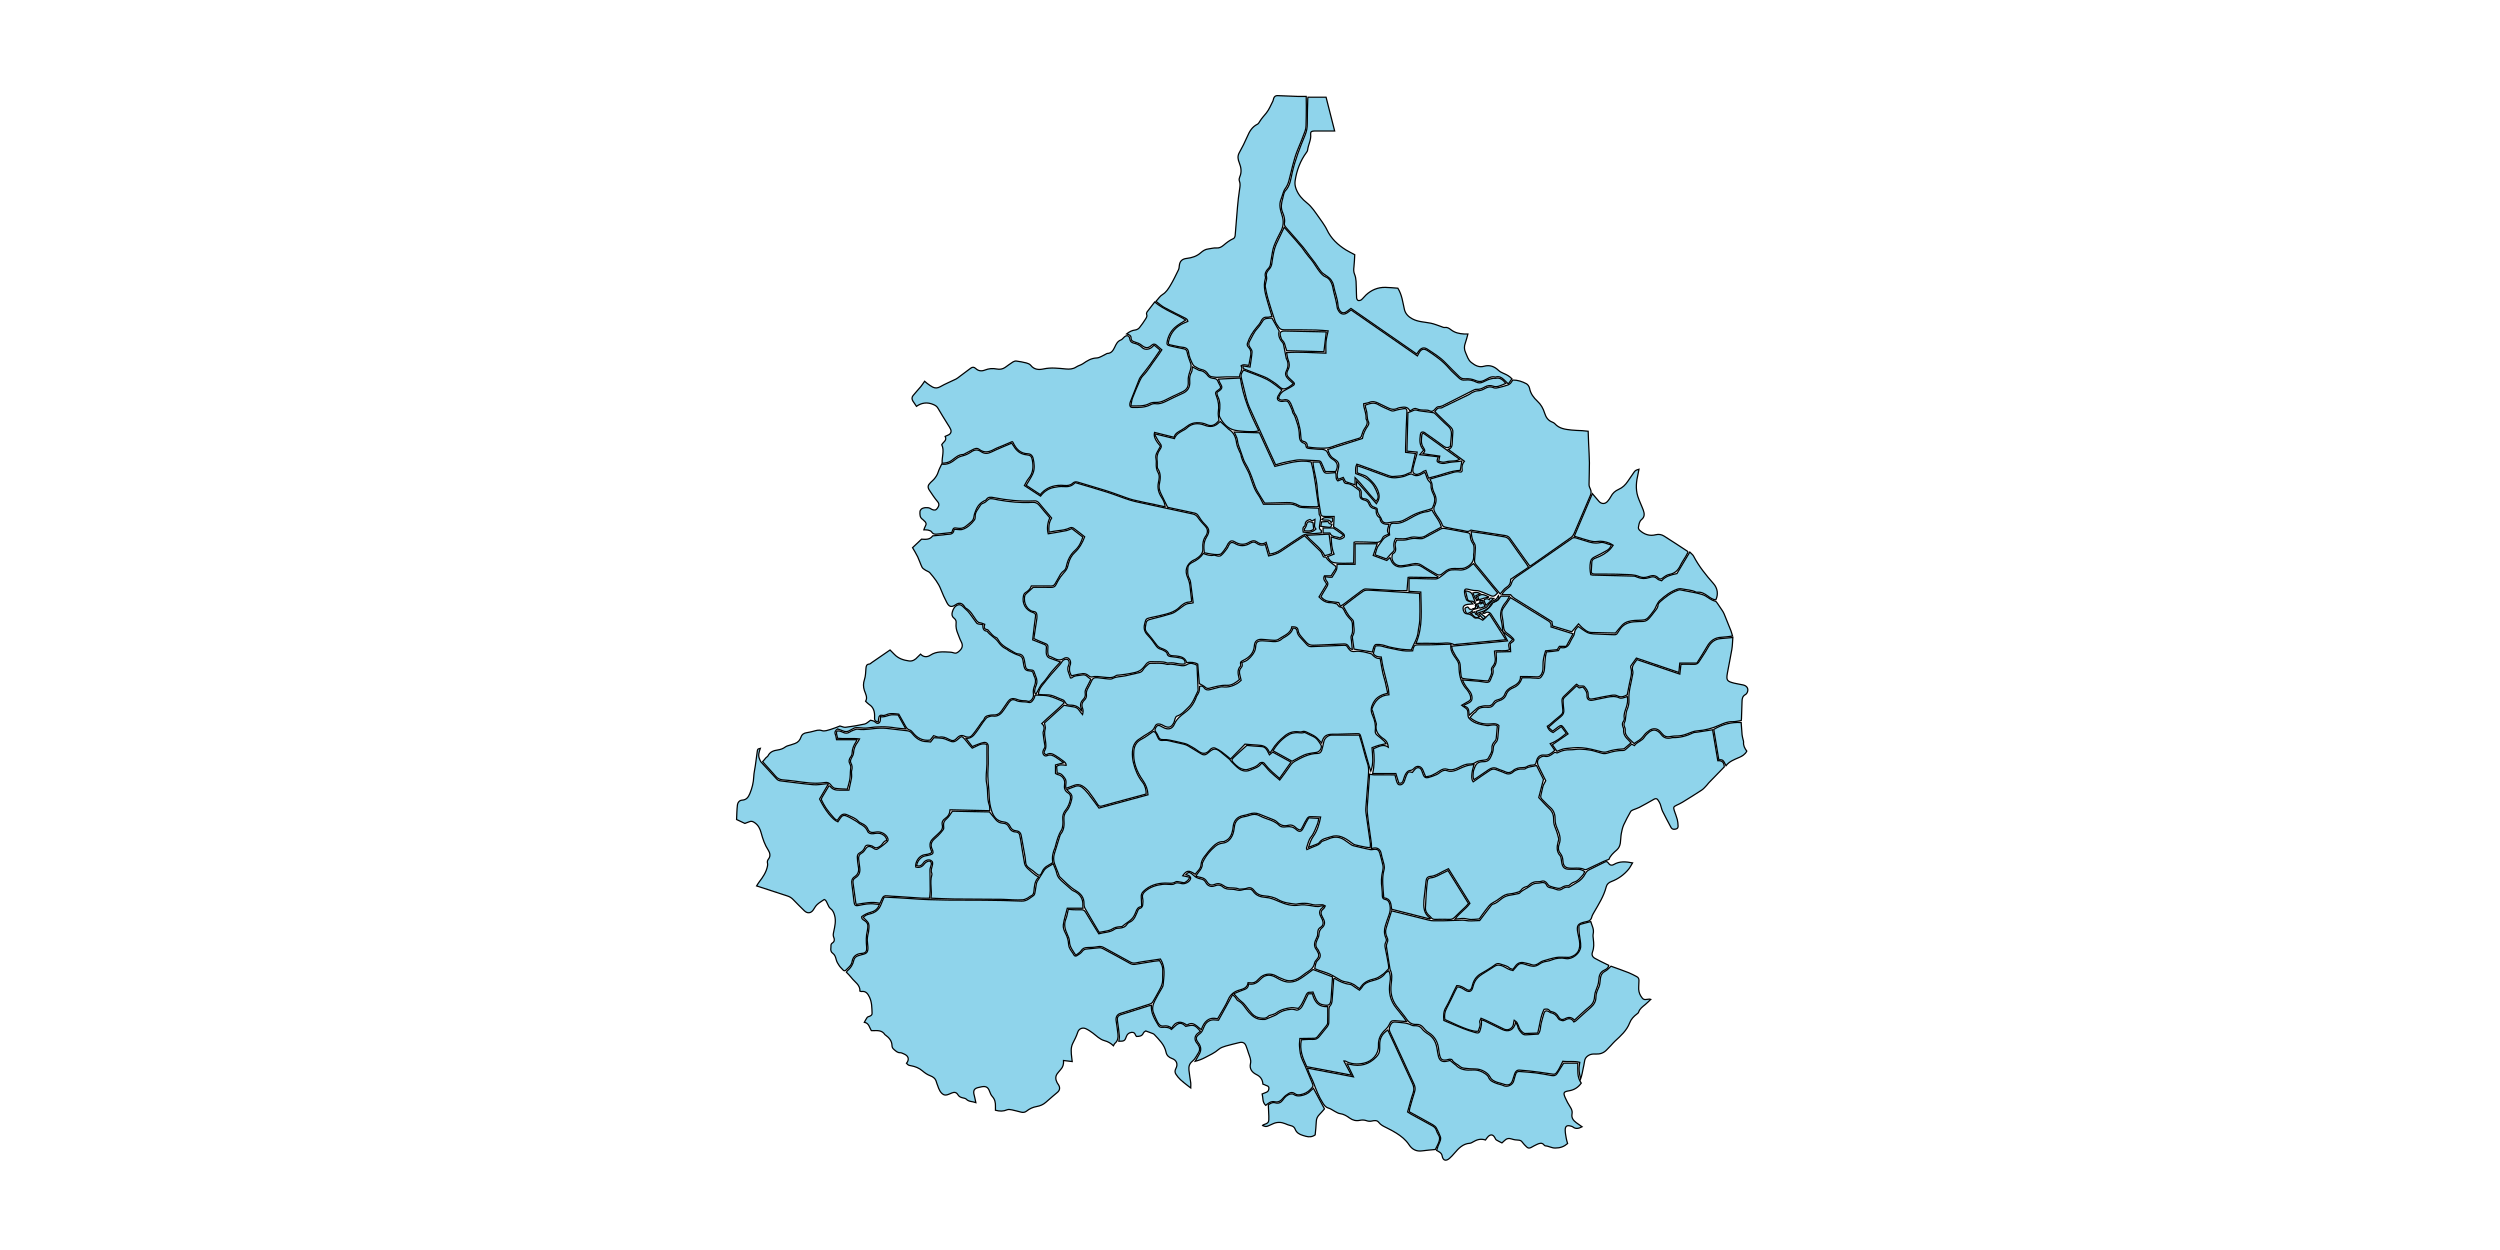<?xml version="1.0" encoding="utf-8"?>
<!-- Generator: Adobe Illustrator 19.0.0, SVG Export Plug-In . SVG Version: 6.00 Build 0)  -->
<svg version="1.1" id="Layer1" xmlns="http://www.w3.org/2000/svg" xmlns:xlink="http://www.w3.org/1999/xlink" x="0px" y="0px"
	 viewBox="0 0 6000 3000" style="enable-background:new 0 0 6000 3000;overflow: hidden; display: inline; width: inherit; min-width: inherit; max-width: inherit; height: inherit; min-height: inherit; max-height: inherit;" xml:space="preserve">
<style type="text/css">
	.st0{fill:#8FD4EB;stroke:#000000;stroke-width:3;}
</style>
<g>
	
	<path onclick="modals(this.id);" id="1257" class="st0" d="M2527.6,2072.9c3.4,8.7,7,15.5,8.5,22.7c2.1,10,8.7,16.1,15.8,22.2c6,5.2,11.9,10.5,17.9,15.7
		c1.7,1.5,3.4,3.2,5.5,4.1c16.2,6.8,24.7,18.4,23.5,36.4c-0.1,1.6,0.2,3.3,0.4,5.8c-12.5,0-24.6,0-37.7,0c-3.4,13.7-7.8,26.7-9.6,40
		c-0.9,6.3,2,13.9,5.2,19.9c4.5,8.5,7,17.1,7.5,26.5c0.6,11.1,9.1,18.2,13.8,27.2c0.5,0.9,4,1.5,5.2,0.7c4.7-3,9.9-5.8,13.1-10
		c3.2-4.2,6.1-6.2,11.3-6.5c10.2-0.7,20.4-2.3,30.6-3c2.7-0.2,5.9,0.8,8.4,2.1c21.7,11.6,43.4,23.3,64.8,35.3
		c4.4,2.5,8.4,3.1,13.1,2.3c14.7-2.5,29.5-4.9,44.3-7.2c4.5-0.7,9.1-1.1,13.7-1.6c5,7.6,8.2,15,7.7,23.8c-0.4,7.6,0,15.1-0.1,22.7
		c-0.2,8.9-3.8,16.8-8,24.4c-5.3,9.6-10.4,19.3-16.1,28.6c-1.5,2.4-4.9,4.2-7.8,5.1c-21.2,6.9-42.5,13.5-63.7,20.2
		c-2.5,0.8-5.2,1.4-7.6,2.4c-6.8,3-9.7,9.1-8.6,16.9c1.6,10.8,3.3,21.7,4.4,32.5c0.8,8.1-0.2,15.9-7.2,21.8c-1.7,1.4-2.4,3.9-3.6,6
		c-6.3-6.1-13.2-10.1-21.5-12.3c-11.2-3-19.2-11.6-28.2-18.4c-5.3-3.9-10.8-7.7-16.8-10.4c-7.9-3.6-16.7,0.3-19.3,8.6
		c-2.9,9.3-7.3,17.7-11.7,26.3c-5.5,10.8-4,22.7-2.7,34.3c0.3,3.1,0.8,6.3,1.2,9.7c-7.2-0.9-13.3-1.6-20.8-2.5
		c0.6,8.9-1.4,15.9-6.9,21.7c-2.5,2.6-4.6,5.7-7,8.4c-6.2,7.3-5.7,15.1-1.5,23.1c0.9,1.8,2.3,3.3,3.3,5c4.5,7.4,3.2,13.8-3.6,19.1
		c-3.7,2.8-7.1,5.9-10.6,8.9c-5.5,4.8-10.9,9.6-16.4,14.3c-6.2,5.4-13.5,8.5-21.5,9.9c-9.1,1.6-17.3,5.2-24.3,10.9
		c-4.1,3.3-8.4,3.8-13.1,2.7c-7.4-1.8-14.8-4-22.2-5.5c-3.8-0.7-8.4-1.6-11.6-0.2c-9.1,4-17.9,3.8-28,1.1c0-2.9-0.1-6.1,0-9.3
		c0.3-8.9-1.3-17-7.7-23.9c-3-3.3-4.8-7.9-6.4-12.2c-3.5-9.6-8.3-12.7-18.2-11.1c-2.3,0.4-4.5,1.1-6.8,1.5
		c-12.1,2.2-15.3,7.7-11.7,19.8c1.4,5,2.2,10.2,3.7,16.8c-8.7-3-16.8-1.8-22.8-8.1c-1.9-1.9-5.4-2.6-8.3-3.2c-5-1.1-9-2.7-12-7.6
		c-3.6-5.9-8.3-6.8-14.7-4.1c-6.5,2.7-13.8,7-19.9,3.7c-7.5-4.2-11.1-12.9-13.8-21.2c-0.9-2.8-2.3-5.5-3-8.4
		c-2-8.3-7.1-12.6-15.1-15.6c-6.7-2.5-13-6.8-18.4-11.5c-8.2-7.1-17.5-10.6-27.8-12.5c-6-1.1-6-1-10.6-5.8
		c7.5-9.4,4.9-18.1-6.7-22.7c-2.8-1.1-5.7-2.8-8.5-2.7c-6.8,0.2-10.5-4.2-15.1-8c-3.3-2.7-4.4-5.7-4.5-9.4
		c-0.4-11.5-7.2-18.8-15.8-25.1c-0.3-0.2-0.8-0.1-0.9-0.4c-7.2-11.9-18.9-10.2-30.1-10c-0.7,0-1.3-0.1-2.9-0.2
		c-4.5-7.1-5.3-17.8-16.6-19.9c2.5-4.5,4.2-8.3,6.7-11.6c1.2-1.6,3.8-2.1,5.9-2.9c3.2-1.4,6.1-3.1,5.9-7.1
		c-0.5-13.2-0.3-26.5-6.3-38.9c-4-8.4-8.7-15-19.4-13.4c-0.9,0.1-1.8-0.5-3.4-1c0.6-15.2-12.8-21.9-20.5-32.2c-3.5-4.7-8-8.7-12-13
		c0.9-1.5,1.2-2.6,2-3.2c8.3-6.8,13.6-15.3,15.8-25.8c1.1-5.3,4.8-8.7,9.8-10.5c3.1-1.1,6.3-2.1,9.5-2.8c12.2-2.6,15-6,14.5-18.2
		c-0.2-5.6-1.4-11.2-1.5-16.8c-0.1-4.2,0.7-8.5,1.4-12.7c0.3-2.3,1.4-4.5,1.6-6.8c0.4-6.6,2.2-13.9,0.2-19.8c-2-5.6-8.2-9.7-13-15
		c3.8-4.1,8.6-6.9,14.7-8.1c13.1-2.8,23.1-9.7,28-22.8c2.3-6.1,5.1-12.1,7.5-17.9c21.6,1.2,42.2,1.8,62.7,3.5
		c59.1,4.9,118.4,3.5,177.6,4c29.9,0.2,59.9,0.9,89.8,2.1c12.5,0.5,20.1-7.7,28.9-13.6c2.5-1.7,3-7,3.7-10.8
		c1.2-6.1,1.7-12.4,3-18.6c0.5-2.5,2.1-4.9,3.4-7.1c4.7-7.6,9.6-15.1,14.2-22.8C2510.1,2081.6,2518.8,2079.2,2527.6,2072.9z"/>
	<path onclick="modals(this.id);" id="1245" class="st0" d="M3140.5,2033.6c3-9.7,5.8-18.6,11.8-27c9.2-13,14-28.9,17.2-45.7c-9.4-0.4-17.7-1.1-25.9-0.9
		c-2.1,0-5,2.1-6.2,4c-4,6.5-7.9,13.1-11,20c-4.2,9.1-6.5,10-14.7,3.9c-1.1-0.8-2-1.7-3-2.7c-4.7-4.5-10.5-6.2-16.6-4.5
		c-11.3,3.2-20-0.6-27.9-8.5c-2-2-4.7-3.5-7.4-4.6c-11.4-4.6-23-8.9-34.3-13.6c-8.2-3.4-16.1-3-24.2-0.3c-5,1.7-10.1,2.9-15.3,3.9
		c-11,2.3-18.7,8.6-22,19.3c-1.4,4.4-1.5,9.2-2.3,13.7c-2.2,11.8-6.1,22.6-18.3,27.8c-1.5,0.7-3.1,1.7-4.6,1.6
		c-10.3-0.5-18,5.1-24.6,11.6c-8,7.9-15.1,16.8-21.8,25.9c-3.8,5.2-6.4,11.3-7,18.4c-0.8,9.5-8.6,15.3-14,22.3
		c-15.6-10.2-20.3-9.8-29.9,3.6c5.6,1.2,10.8,2.3,16.6,3.5c-2.1,7.8-7.7,10.5-12.8,13.5c-5.1-1-9.9-2.1-14.8-2.8
		c-1.9-0.3-4.4-0.5-5.8,0.4c-8,5.3-16.8,2.8-25.3,3c-20,0.3-37.8,5.8-52.4,20.1c-4.2,4.1-5.5,8.7-5,14.4c0.6,7.1,0.7,14.3,1,22
		c-8.6,0.6-11.4,5.9-13.7,12c-1.4,3.7-3,7.4-5,10.9c-6.5,11.2-18.5,16.2-27.8,24.4c-1.3,1.1-3.8,0.9-5.8,1c-6.7,0.4-13,1.9-18.8,5.7
		c-3.2,2.1-7.3,3.2-11.1,4.1c-6.1,1.4-12.3,2.3-19.9,3.7c-11.1-18.8-22.5-37.8-33.5-57c-1.9-3.3-2.9-7.6-2.8-11.4
		c0.4-15.2-7.6-24.5-19.9-31.9c-14.5-8.8-26.2-21.3-38.3-32.9c-1.7-1.6-2-4.7-3-7.2c-3.2-8-6.6-16-9.5-24.1
		c-2.8-8-2.8-16.3-0.4-24.5c4.3-14.7,9-29.2,13.5-43.8c0.3-0.9,0.7-2,1.3-2.7c8.7-10.3,9.1-22.6,8.1-35c-0.7-8.1,1.3-15,6.5-21.2
		c6.9-8.1,9.8-17.9,12.2-28.1c1.4-6.2,0.5-11-4.5-15.1c-2.5-2-4.4-4.7-7.3-7.9c7.5-2.8,14-5.1,20.4-7.7c5.5-2.2,11.2-1.1,15.3,1.8
		c6,4.4,11.2,10.1,15.9,16c8.6,10.9,16.7,22.3,25.7,34.4c39-10.6,78-21.1,117.6-31.9c-0.8-13.3-5.2-24.4-12.4-34.6
		c-15-21.2-24-44.6-21.6-70.9c1.1-11.9,6.1-21.8,18.1-27.8c10.3-5.1,19.4-12.7,28.5-18.8c6,1.5,7.1,5.9,8.8,9.8
		c5.4,12.5,6.1,12.4,19.3,11.6c6.4-0.4,12.9,2.1,19.4,3.4c8.4,1.8,16.8,3.6,25.2,5.7c3.5,0.9,7,2,10.1,3.8
		c11.2,6.5,22.2,13.3,33.3,20.1c4.2,2.5,8.2,2.4,12.2-0.3c2.2-1.5,4.2-3.3,6.2-5c10-8.6,16.2-8.8,26.4-0.6
		c7.5,6,14.9,12.2,22.2,18.4c1.7,1.5,2.7,3.8,4.3,5.4c6.2,6,11.9,12.5,18.9,17.5c8.3,5.9,18,7,27.6,2.6c9.2-4.2,19.8-6.2,26.4-16.7
		c8.4,5.8,13.2,14.8,20.4,21.3c7.1,6.5,14.5,12.6,22.8,19.7c7.6-10.3,15.3-19.8,22-30c3.9-6,7.9-11.5,14.2-15
		c17.2-9.5,34.5-18.8,54.9-18.9c5.1,0,8.2-2.9,9.6-7.4c2-6.6,3.7-13.4,5-20.2c1.9-9.3,10.1-16.4,19.7-16.4c21.6,0,43.3,0,65.6,0
		c2.3,7.5,4.7,14.7,6.7,22c4.3,15,7.7,30.4,12.8,45.1c4.5,12.9,2.6,25.6,1.7,38.5c-1.7,23.8-4,47.6-5.6,71.5
		c-0.4,6.2,1,12.6,1.8,18.8c3,21.7,6.2,43.4,9.2,65.1c0.4,2.7-0.3,5.6-0.6,9.4c-4.4-0.6-7.6-0.8-10.7-1.4c-8.5-1.7-17-3.3-25.3-5.6
		c-3.3-0.9-6.3-3.2-9.1-5.3c-14.7-11.1-30.5-20.8-49.4-14c-9.5,3.4-21.1,4.1-27.7,14.1c-1.1,1.7-3.7,2.8-5.8,3.6
		C3153.5,2028.7,3147,2031.1,3140.5,2033.6z"/>
	<path onclick="modals(this.id);" id="1224" class="st0" d="M2481.2,1532.6c2.5-16.4,5-32.4,7.3-48.5c0.4-2.6,0.2-5.3,0-8c-0.4-4.8-2.3-8.2-7.8-8.5
		c-12.9-0.8-26-19-21.1-38.2c0.5-2,2.5-3.8,4.1-5.4c4.7-4.5,9.7-8.7,16-14.4c12.8,0,27.8-0.2,42.7,0.1c5.6,0.1,9.4-1.2,12-6.5
		c3-6.3,6.5-12.4,10.5-18.2c3.3-4.9,7.6-9,11.2-13.7c2-2.5,3.9-5.2,5.1-8.1c1.5-3.7,2.2-7.7,3.3-11.5c2.7-9.8,7.2-18.6,14.8-25.6
		c11.2-10.4,18.4-23.3,23.9-37.8c-8.8-6.9-17.5-14-26.6-20.6c-2-1.5-6.1-2.1-8.2-1.1c-9.4,4.8-19.5,6-29.7,7.1
		c-6.8,0.7-13.6,2.2-21.1,3.5c-1-11.5-0.8-22.6,6.3-33.9c-3.1-3.7-6.6-8-10.2-12.2c-6.4-7.6-13-15.1-19.2-22.9
		c-3.4-4.2-7.1-6.9-12.7-6c-0.6,0.1-1.3,0-2,0c-31.7,1.5-63.1-1.7-94.2-7.8c-6.8-1.3-14.1-2.8-18.7,4.9c-0.5,0.8-1.5,1.3-2.4,1.7
		c-10.6,4.6-17.9,12.4-22.1,23c-1.9,4.8-4.1,9.8-4.7,14.8c-0.7,5.3-2.2,9.7-6.2,13.1c-4.8,4.1-9.5,8.2-14.6,12
		c-5.3,3.9-11.5,4.9-18.1,3.9c-10.6-1.6-10.6-1.6-14.5,10.2c-11.9,1.3-24.3,2.9-36.8,4c-4.7,0.4-8.8-0.7-11.8-5.6
		c-1.4-2.3-5.4-3.4-8.4-4.2c-2.8-0.7-5.9-0.4-10-0.6c1.3-3.4,1.9-6.3,3.4-8.6c3.4-5.3,2-9.3-2.6-12.9c-1.3-1-2.3-2.5-3.6-3.4
		c-7.1-4.5-6.9-11.6-6.6-18.6c0.1-2.1,1.5-4.5,3-6c4.3-4.2,16-5.1,21.4-2c1.4,0.8,2.8,1.9,4.3,2.5c6.2,2.7,9.7,2,13.1-2.8
		c3.6-5.1,5.6-10,0.4-16c-7.1-8.3-13.1-17.6-19.2-26.7c-5.2-7.8-4.4-12.3,2.5-19.1c2.6-2.6,5.5-4.9,7.9-7.6
		c4.6-5.2,8.4-10.9,10.5-17.9c1.9-6.2,5.2-12.1,8.2-18.6c14,2.2,24.3-4.4,34-12.3c5-4.1,10.4-6.3,16.8-7.8
		c6.9-1.6,13.8-5.1,19.7-9.1c8.2-5.6,15.7-6.7,23.9-0.9c8.2,5.8,16.1,5.3,25.1,0.9c15.8-7.7,32.2-14.1,48.6-21.2
		c2.8,4.2,5.3,8.1,7.9,11.8c7,9.8,16.4,15.2,28.4,16.3c8.7,0.8,11.5,3.5,13.1,12.2c3.1,16.3,2.3,31.6-9.2,45.1
		c-3.8,4.4-6.1,10.2-9.7,16.4c13,8.5,25.6,16.8,38.7,25.4c8.3-11,18.6-18,31.3-20.7c7.7-1.6,15.9-2.9,23.6-2.2
		c11.1,1.1,20.5-0.8,28.1-9.6c26,7.7,51.9,15,77.5,23.2c18.3,5.8,36.1,13.2,54.5,18.9c12.6,3.9,25.8,6.2,38.8,9.1
		c37,8.1,74,16.2,111.1,24c6,1.3,9.8,3.9,13.2,9c4.8,7.1,10.7,13.5,16.6,19.7c5.3,5.6,7.3,11.7,4.6,19c-0.6,1.6-1.2,3.2-2.2,4.5
		c-6.8,9-8.5,19.3-7.6,30.3c1,12.9-7.4,19.7-16.7,25.8c-2.5,1.6-5.5,2.3-8,3.9c-14.6,9.6-19.2,24-11.8,40.4c3.2,7.2,5,14.3,5.8,21.9
		c1.2,11.5,2.5,23,3.9,35c-2,0.9-3.5,2-5,2c-10.6,0-18.3,6.7-24.9,13.1c-9.2,8.9-20.2,12.7-31.7,15.9c-12.4,3.5-25.2,5.8-37.8,8.6
		c-11,2.4-10.5,3.8-13.5,15.1c-3.4,12.9,1.3,21.2,9.9,29.7c6.3,6.3,11.3,13.9,16.5,21.2c3.2,4.5,6.3,8.2,12.1,9.6
		c3.8,0.9,7.4,3.1,10.8,5.1c1.9,1.1,4.2,3,4.5,4.8c1.2,7.1,6,7.6,11.7,8.1c7.2,0.7,14.4,1.8,21.5,3.3c7,1.5,10.9,6,10,13.9
		c-9.4,2-18.4-1-27.6-2.3c-3.1-0.5-6.3-0.1-9.5,0c-2,0-4.2,0.8-5.8,0.2c-12.2-4.9-24.9-2.1-37.3-3.2c-5.5-0.5-9.6,1.4-13,5.6
		c-3.7,4.6-7.1,9.7-11.7,13.4c-3.9,3.2-9,5.4-14,6.7c-8.3,2.2-16.9,3.4-25.4,4.8c-4.6,0.8-9.2,1.1-13.8,1.7c-2.6,0.3-5.8,0-7.6,1.4
		c-9.4,7-19.9,4.4-30,3.6c-9.2-0.8-18.2-2.9-27.6-0.5c-2.3,0.6-5.9-0.9-7.8-2.7c-5.7-5.3-11.9-6.5-19.2-4.5c-1.9,0.5-4,0.4-5.9,0.8
		c-5.3,1.1-10.6,2.3-16.5,3.7c-1.1-2.6-3.3-6.4-4.2-10.5c-0.8-3.7-0.4-7.7-0.1-11.5c0.2-1.9,1.5-3.7,1.9-5.6c1-5.2,0.3-9.9-3.8-13.7
		c-4-3.7-9.2-2.2-12.1-0.3c-13.7,9-23.8-2.2-35.2-5.6c-1.3-0.4-2.6-3-2.8-4.8c-0.5-3.8-0.8-7.8-0.4-11.7c1.1-10.3,0-11.8-9.6-15.3
		C2497.2,1540.2,2489.9,1536.5,2481.2,1532.6z"/>
	<path onclick="modals(this.id);" id="1250" class="st0" d="M3465.2,2449.1c15.2,6.4,30.3,13,45.7,19.1c9.5,3.8,19.4,6.9,29.2,9.8c8.3,2.5,10.6,1,12.7-7.1
		c1-3.8,2-7.7,2.5-11.6c0.4-3.5,0.1-7,0.1-11.6c3.2,1,5.4,1.4,7.4,2.3c14.1,6.8,28.2,13.6,42.2,20.6c15.5,7.6,28.4,1.6,32.6-17
		c2.1,3.9,4.4,6.4,4.8,9.1c1.1,6.6,4.7,11.1,9,16c3.4,3.9,6.4,5.1,10.8,4.9c9.9-0.6,19.8-1.2,29.6-1.8c6.5-8.1,4.7-18.1,7.3-26.9
		c2.3-7.6,3.8-15.5,6.4-23c2.1-6.2,5.9-7.2,11.7-4.1c1.5,0.8,2.7,2.3,4.2,2.6c9,1.5,14.5,6.8,18.9,14.6c1.4,2.5,5.9,3.7,9.2,4.5
		c2,0.5,4.8-0.3,6.6-1.4c8.4-5,15.6-4.8,21.2,4.5c2-1,3.6-1.5,4.8-2.6c11.8-10.6,23.4-21.4,35.4-31.8c7.7-6.7,12.8-14.7,12.7-24.9
		c-0.1-9.1,3.7-16.7,7.2-24.6c2-4.5,2.3-9.3,2.9-14.2c0.9-8.7,1.4-18.3,11.7-23.4c5.7-2.8,10-8.4,14.4-12.2
		c14.3,5.2,28.7,10.1,42.8,15.7c6.5,2.5,12.5,6.1,18.8,9.2c4,2,5.7,5.3,5.5,9.7c-0.2,5-0.3,10-0.6,15c-0.5,7.8,0.8,15.2,5.1,22
		c5.4,8.5,7.2,9.4,17.1,7.7c1.9-0.3,3.8-0.7,6.7,0.3c-4.3,4.1-8.5,8.5-13.1,12.3c-6.4,5.3-13.3,9.9-16.1,18.5
		c-0.5,1.7-2.4,3.1-4,4.3c-7.6,5.6-14,12.4-17.4,21.3c-7.1,18.5-21.3,31-35.3,43.9c-3.4,3.1-6.3,6.8-9.5,10.1
		c-3.6,3.8-7.3,7.7-11,11.4c-7,7.1-15.5,9.8-25.3,9.4c-6.3-0.3-12.4-0.2-18.2,3.6c-5.6,3.6-8.4,8-9.1,14.4c-0.6,5.5-2.2,11-3.2,16.5
		c-1.6,8.4-3.2,16.9-6.2,25.6c-0.8-4.1-1.9-8.1-2.5-12.2c-0.7-4.6-1.3-9.2-1.2-13.8c0.1-4.6,1.1-9.1,1.8-14.2
		c-13.9-3.8-27.6-0.6-40.8-2.6c-3.7,7.2-6.7,14.6-10.8,21.2c-7.1,11.4-7.6,10.9-21.2,8.6c-16-2.7-32.2-4.5-48.3-6.5
		c-7.6-0.9-15.2-1.2-22.8-2c-6.5-0.7-10,2.6-12.1,8.1c-1.5,4-2.8,8.2-4,12.3c-4,14.8-10.4,18-25,12.6c-4.3-1.6-9-2.3-13.3-3.8
		c-6.8-2.5-13.3-5.2-17-12.6c-5.5-11.2-21.9-19.4-34.7-19.4c-9.3,0-18.6-0.7-27.8-1.9c-3.7-0.5-8-2.1-10.6-4.7
		c-5.7-5.4-14.2-7.4-18-15.2c-0.6-1.3-4.1-1.7-6.2-1.6c-2.6,0.1-5.1,1.5-7.7,1.8c-9.9,1.2-13.2-1-15.8-10.5
		c-1.1-4.1-1.9-8.4-2.3-12.7c-1.6-18.3-8.7-33-25-42.9c-5.2-3.1-9.2-8.3-13.3-12.9c-4.1-4.6-9.4-6.7-15-6.3
		c-10.9,0.7-18-4.1-24-12.7c-7.4-10.6-16-20.4-23.8-30.8c-11.9-15.9-15.7-33.7-13.2-53.5c1.4-11.4,3.2-23.2-2.4-34.3
		c-0.1-0.3-0.3-0.6-0.3-0.9c-2.9-18-6-36-8.6-54c-0.5-3.4,0.4-7.3,1.8-10.5c2.1-4.4,1.7-7.8-0.4-12.1c-3.3-7-4.7-14.6-2.2-22.3
		c4.3-13.6,8.6-27.1,13.1-41.5c15.5,3.9,30.3,7.5,45,11.2c15.2,3.8,30.3,7.7,45.5,11.4c3.2,0.8,6.5,1.1,9.8,1.2
		c8.7,0.2,17.3,0.2,26,0c14.6-0.4,29.2-1.2,43.8-1.4c4.8-0.1,9.6,1.2,14.5,1.6c2.3,0.2,4.6,0.2,6.9,0.1c5.8-0.2,11.5-0.5,19.9-0.8
		c4.3-5.7,10.3-13.6,16.3-21.5c3.6-4.8,7.2-9.6,10.9-14.2c1.2-1.5,2.9-3.3,4.6-3.7c8.9-2,14.8-8.5,21.7-13.6c6-4.4,12.6-7,20.1-8
		c6.8-0.8,13.4-2.6,20.1-3.9c0.6-0.1,1.4-0.3,1.8-0.8c7.3-7.9,17.6-11.1,25.8-17.5c5-3.9,9.9-6.3,16.2-6.4c3.3,0,6.6-0.5,9.8-1.2
		c6-1.4,10.8-0.1,13.3,5.7c1.9,4.3,5,5.6,9.2,6.3c4.9,0.8,9.7,2.4,14.3,4.2c4.7,1.8,9.5,1.8,13.4-1c5.8-4.2,11.9-5.5,16.6-4.2
		c7.3-4.4,13-8.1,18.9-11.4c9.1-4.9,15.9-12.2,20.4-21c2.5-4.9,5.5-7.8,10.1-10c12.2-5.9,24.4-12.1,36.6-18.1
		c3.3-1.6,5.8-1.9,8.4,1.9c3.7,5.5,7.9,7,13.5,3.8c14.1-8.2,28.6-6.9,44.9-3.8c-3.4,5.5-5.9,10.9-9.6,15.4
		c-11,13.3-24.9,23.2-41,29.3c-6.8,2.5-11,6.6-12.6,12.9c-5.7,22.3-17.9,41.3-29.2,60.9c-2.1,3.7-4.5,7.6-5.5,11.7
		c-1.8,6.9-6.2,9.8-12.6,10.8c-1.6,0.2-3.3,0.6-4.9,1c-16.1,4-19.1,8.7-16.1,25.2c1.2,6.5,3,13,4,19.5c3.2,20.2-3.2,34-22.3,39.5
		c-3.3,1-7.1,0.4-10.7,0.4c-7.6,0.1-15.4-0.8-22.7,0.5c-10.7,1.9-21.2,5.2-31.7,8.3c-3.4,1-6.5,3.1-9.5,5.2
		c-5.7,3.9-11.4,6.3-18.6,3.5c-5.2-2-10.9-2.8-16.3-4.2c-8.7-2.3-15.8,0-21.3,7.1c-2,2.6-3.9,5.3-6.3,8.5c-3.1-1.1-6.5-1.2-8.4-3.1
		c-6.4-6.1-14.9-6.8-22.5-9.8c-4.4-1.7-7.7-1.1-11.2,1.2c-2.8,1.8-5.3,4-8.1,5.8c-8.1,5.1-16.1,10.5-24.6,15
		c-11.2,5.9-18.4,14.7-21.9,26.7c-0.7,2.6-1.3,5.2-2.2,7.7c-2.5,7-6.3,8.5-12.9,4.5c-6.8-4.1-13.3-8.9-23.2-9
		c-2.1,4.2-4.7,9.1-7.1,14.1c-6.1,12.6-11.5,25.5-18.5,37.6C3464.3,2426.8,3464.1,2437.2,3465.2,2449.1z"/>
	<path onclick="modals(this.id);" id="1206" class="st0" d="M2429.2,1059.9c-7.4,3.1-15.3,6.5-23.2,9.9c-6.7,2.9-13.8,5.2-20.1,8.7
		c-12.2,6.7-23.8,9.2-36-0.1c-5.2-4-10.8-1.7-16,1.1c-6.2,3.3-12.4,6.5-18.6,9.7c-1.2,0.6-2.4,1.6-3.6,1.6
		c-12.1,0.1-19.8,8.7-28.6,14.9c-6.6,4.7-13.7,5.6-22,6.1c-0.7-15.6,5.9-30.5-0.9-44.5c3.5-6.7,13.3-10.1,8.2-20
		c2.7-1.2,4.7-2.2,6.8-3c6.3-2.4,9-7.9,6.3-14.1c-1.7-3.9-4.2-7.5-6.5-11.2c-8-13-16.3-25.9-23.8-39.1c-2.7-4.8-6.4-7-11.1-9
		c-14.4-6.2-27.8-4.6-40.6,4.3c-3.1-4.6-5.9-8.5-8.5-12.6c-2.7-4.3-3-9,0.2-13c6-7.5,12.6-14.4,18.8-21.8c3.1-3.7,5.7-7.9,9.1-12.8
		c2.3,1.9,4.1,3.7,6.1,5.2c4.2,3,8.4,6.3,13,8.7c6.2,3.2,11.9,2.9,18.6-0.9c12-6.9,25-12.1,37.4-18.2c3.2-1.6,6-4,8.9-6.2
		c8.8-6.5,17.6-13,26.3-19.7c4.4-3.4,8.2-3.4,12.3,0.5c6.5,6.2,14.1,6.9,22.2,3.7c9.2-3.6,18.5-4.5,28.3-2.5c7,1.4,14,0.5,20.1-3.8
		c6.2-4.4,12.3-9,18.7-13.1c2.3-1.4,5.4-2.5,8-2.2c8.2,1.1,16.4,2.5,24.5,4.6c3.7,1,8.1,2.8,10.3,5.7c8.4,10.8,20,11,30.9,8.6
		c18-3.9,35.6-1.5,53.4,0.1c8.4,0.8,17,0.5,24.8-4.7c4.9-3.3,11.2-4.6,16.1-7.9c10.1-6.9,19.7-13.3,33-13.8c7.3-0.3,14.5-5.8,21.7-9
		c1.2-0.5,2.3-1.7,3.5-1.8c10.1-0.1,14.4-7.3,18.1-15c3.4-7.2,6.5-14.3,15-17.5c3.2-1.2,5.4-4.9,8.2-7.2c6-5,11.8-3.3,12.9,4.2
		c0.9,6.3,3.9,9.4,9.8,10.7c7.5,1.7,14.1,4.5,19.8,10.5c6,6.3,17.3,5.1,23.7-0.8c1.7-1.5,3.3-3.1,5.3-5c4.7,3.9,9,7.5,14.4,12
		c-8,11.6-15.7,23.1-23.8,34.3c-6.8,9.4-14.2,18.4-21.2,27.6c-1.8,2.4-3.8,4.8-4.9,7.5c-7.4,18.5-14.7,37-21.9,55.5
		c-0.7,1.8-1,3.9-1,5.8c-0.1,4.3,1.7,7,6.4,7c15,0,29.9,0.6,43.8-6.9c3.3-1.8,7.8-2.7,11.5-2.2c9.1,1.3,16.9-1.8,24.7-5.5
		c13.2-6.4,26.2-13.1,39.6-18.9c12.3-5.2,18.9-14.3,17.8-29c-0.6-7.9-0.1-15,4.1-22c2-3.3,1.4-8,2.2-12.9c4.4,2.2,8.4,4.2,12.4,6.3
		c1.5,0.8,2.9,2.1,4.5,2.2c9.9,0.7,15.7,6.8,21.5,14c2.7,3.3,8.7,4.9,13.4,5.3c5.3,0.4,7.8,2.6,9.6,7c1.1,2.8,2.6,5.4,4,8
		c3.5,6.9,3.3,8.1-2.6,12.4c-8,5.8-8.5,6.1-4.8,15.5c4.7,12,6.4,24,4.3,36.9c-1,6.2,0.8,12.9,1.5,21.1c-0.4,0.4-2.1,2.5-3.9,4.3
		c-7.1,7.4-15.1,10.3-25.1,5.6c-7.6-3.6-15.8-4.8-24.3-4.6c-8.7,0.2-16.1,3.1-22.9,8.3c-4.7,3.6-9.7,7-14.8,10
		c-6.9,4-14.4,7.3-16.6,16.7c-16.3-4-31.6-7.9-47-11.7c-2.5,9.2,1.6,18.8,14.3,33c-2.5,4.6-5.2,9.5-7.9,14.3
		c-2.8,5.1-4.4,10.2-2.8,16.2c0.9,3.5,0.7,7.3,0.5,10.9c-0.3,7.8,0.4,15.1,4.5,22.1c4.4,7.5,2.4,15.9,0.8,23.4
		c-3,13.8,0.5,25.5,8,36.8c4.1,6.2,7.2,13.1,8.2,21.9c-8.9-1.9-16.9-3.6-25-5.4c-17.5-3.8-35.2-7-52.6-11.4
		c-11.2-2.9-22-7.4-33-11.2c-10.6-3.7-21.1-7.7-31.8-11c-22.2-6.9-44.6-13.3-66.9-20.1c-4.8-1.4-8.4-1.5-12.6,2.4
		c-5.4,5.1-12.2,6.2-20.3,5.4c-20.6-1.9-39.7,2.8-54.7,18.4c-0.9,0.9-1.3,2.3-2.2,3.9c-12.3-8.1-23.3-15.3-34.6-22.7
		c5.6-9.5,11.5-18,15.7-27.2c5.6-12.3,3.8-25.4,0.9-38.1c-1.3-5.8-5.8-10.1-12.1-10.3c-19.2-0.4-29.1-12.4-36.4-28
		C2430.6,1060.7,2430.2,1060.6,2429.2,1059.9z"/>
	<path onclick="modals(this.id);" id="1244" class="st0" d="M3291.4,2036.1c0-4.7,0.4-8.3-0.1-11.8c-3.3-24.7-7.2-49.3-9.8-74c-1.1-10.1,0.5-20.5,1.1-30.7
		c1.4-20.9,3-41.7,4.4-61.6c3.9,0.6,7.2,1.6,10.5,1.6c13.3,0.2,26.7,0.1,40,0.1c3.3,0,6.6,0,10.4,0c1.3,5.1,2.2,9.5,3.5,13.9
		c2.3,7.9,4.6,10.2,9.1,10c4.8-0.2,8.7-4.3,10.5-10.4c1.4-4.7,3-9.5,5.1-14c3.5-7.2,5.2-7.7,13.6-5.4c2-2.5,3.9-5.1,6.1-7.5
		c5.7-6.3,13.3-4.9,16.3,3c1.3,3.4,2.6,6.8,3.8,10.3c2,5.6,6.2,8.1,11.7,6.6c7-1.9,13.8-4.4,20.4-7.3c3.6-1.6,6.6-4.4,10-6.6
		c4.9-3.3,10.5-4.8,15.9-2.5c6.8,2.9,13,1,19.3-0.8c3.2-0.9,6.1-2.7,9.1-4c5.8-2.5,11.5-5.4,17.5-7.1c5.6-1.7,11.5-2.1,17.9-3.1
		c-1.8,7.1-4.3,13.9-4.9,20.8c-0.5,6.7-2,13.9,2.8,20.8c7.5-5.2,14.7-10.4,22.1-15.4c6-4.2,12.1-8.2,18.2-12.3
		c4.8-3.2,9.8-3.7,15.2-1.5c6.8,2.8,13.9,4.8,20.4,8c7.2,3.5,13.8,2.9,19.5-2.1c7.1-6.2,15.1-7.9,24-7.5c2,0.1,4.4,0.3,5.8-0.7
		c7.9-5.7,17.6-4.7,26.9-7.7c5.8,11.7,11.7,23.5,16.6,33.3c-4.1,15.8-7.7,29.8-11.3,43.6c8.8,9.3,16.6,18.5,25.3,26.6
		c8.4,7.8,10.8,17.5,10.5,28c-0.2,7,1.7,12.8,4.3,19c3.3,7.9,5.6,16.3,7.7,24.6c0.6,2.6-0.8,5.8-1.5,8.7
		c-2.9,11.7-3.9,22.9,5.2,32.8c1.8,1.9,1.9,5.5,2.5,8.4c0.7,3.6,0.8,7.2,1.7,10.7c2.3,9.5,7,13.1,17,13.3c6.7,0.1,13.3,0.1,20,0
		c6.2-0.1,11.7,1.3,17.5,5.6c-1.3,2.6-2,5.7-3.9,7.7c-6.4,7-11.8,15.1-22.1,17.8c-4.1,1.1-7.6,4.9-12.7,8.5
		c-4.9-0.6-11.1,0.5-16.9,4.5c-2.4,1.7-6.5,2.1-9.5,1.5c-6.5-1.2-13-2.9-19.1-5.3c-2.4-0.9-4.3-3.9-6-6.2c-3.5-4.7-7.6-7.2-13.7-5.2
		c-2.2,0.7-4.6,1.1-6.9,1c-9.2-0.6-17,1.9-23.4,8.8c-1.3,1.4-3.3,2.5-5.1,2.9c-5.8,1.3-10.3,3.9-13.7,8.9c-1.4,2-4.1,3.6-6.6,4.3
		c-6.6,1.8-13.4,3.9-20.2,4.3c-8.6,0.4-15.2,4.2-21.6,9c-6.3,4.7-12.7,9.1-19.9,12.8c-6.3,3.2-11,10.3-15.7,16.2
		c-6,7.5-11.2,15.6-15.9,22.1c-7.9,0.6-14.1,1.6-20.2,1.4c-5.7-0.2-11.4-2.3-17.1-2.5c-6.2-0.2-12.5,1-21.1,1.7
		c10.8-15.2,25.6-23.6,35.9-37.9c-17-27.4-34.1-55-51.5-83.2c-5.2,2.5-9.7,4.6-14.1,6.9c-9.3,5-18.3,10.8-29.3,11.6
		c-6.6,0.5-9.8,4.6-10.4,11.2c-0.9,9.9-2.1,19.8-3.3,29.6c-0.6,5.3-1.4,10.5-1.8,15.8c-1.1,16.6-1,32.9,15.5,43.8
		c-0.5,0.6-0.9,1.2-1.4,1.7c-30.4-7.7-60.9-15.5-91.6-23.3c-1.8-12.1-1.1-25.5-18.9-27.5c-0.8-11.1-1.9-22.3-2.4-33.4
		c-0.5-11.7,0-23.2,3.2-34.6c1-3.6,0.6-7.9-0.2-11.7c-1.9-8.8-5.1-17.3-6.7-26.1c-1.7-9.8-8.5-15.3-18.3-13.5
		C3295.2,2036.1,3293.6,2036,3291.4,2036.1z"/>
	<path onclick="modals(this.id);" id="1255" class="st0" d="M2995.4,2358.5c-1.6,11.6-10.4,14.8-19.5,17.3c-13.2,3.5-22.8,10.3-28.4,23.6
		c-5.4,12.8-13.2,24.6-20,36.8c-1.6,2.9-3.3,5.7-5.2,8.8c-21.7-5-32.5,7-39.1,26.1c-11-7-19-21.4-34.4-10.7
		c-6.2-4.1-12.4-8.1-20.2-6.7c-7.9,1.4-12.5,6.8-16.4,14c-5.8-4.8-12.2-6.4-18.8-5.3c-8.4,1.4-12.4-3.9-15.6-9.8
		c-3.5-6.4-5.9-13.4-8.8-20c-4.9-11.1-2.3-21.6,2.9-31.6c4.8-9.5,10.4-18.5,15.6-27.8c1.6-2.9,3.7-6,4-9.1
		c1.7-20.9,6.3-42.3-6.4-62.4c-10.6,1.6-21.1,3.1-31.6,4.7c-9.2,1.4-18.4,2.6-27.5,4.6c-5.3,1.2-9.5,0.1-14.2-2.5
		c-20.9-11.6-42.1-22.8-63-34.5c-5-2.8-9.6-2.8-15.1-1.8c-7.8,1.5-15.8,1.8-23.7,1.9c-6.8,0.1-11.8,1.9-15.7,8.2
		c-2.6,4.1-7.7,6.7-12.4,10.4c-7.1-11.2-14.9-20.1-15.2-33.1c-0.1-5.7-2.7-11.5-5.1-16.8c-5.6-12.1-9-24-3.5-37.4
		c2.9-6.9,3.8-14.7,5.8-23.1c3.8,0.3,6.9,0.8,10,0.9c7,0.2,14,0.6,21,0.2c6-0.4,8.6,2.6,11.5,7.4c9.8,16.9,20.3,33.4,30.7,50.3
		c13.2-3.9,27-2.8,38.4-11.3c2.8-2.1,7.6-1.9,11.5-2.3c7.3-0.6,13.6-2.5,17.8-9.2c1.3-2.1,3.6-4.1,5.9-5c7.8-3,12-9.1,15-16.4
		c1.4-3.4,3.2-6.6,4.4-10c1.3-3.6,2.5-6.3,7-7.3c2.3-0.5,4.9-4.5,5.3-7.2c0.8-5.5,1.1-11.4-0.1-16.8c-1.7-7.4,1.1-12.2,6.2-16.6
		c12-10.4,26.6-14.9,42-16.6c6.5-0.7,13.3,0.3,19.9,0.3c2.5,0,5.6,0.1,7.5-1.3c6-4.2,12-2.3,18-0.8c7.9,2.1,20.3-4.6,21.7-12.5
		c0.3-1.8-1.7-4.8-3.4-6c-2.4-1.6-5.6-1.9-8.4-2.7c5.5-6.4,8.4-6.9,14.4-2.4c3.7,2.8,6.9,6.4,10.8,8.7c3.3,2,7.3,3.1,11.2,3.8
		c5.4,0.9,8.9,3.4,11.6,8.3c4.6,8.5,12.8,11.8,21.7,8.2c7.3-3,13.5-2.5,19.4,2.6c6,5.3,13.2,5.6,20.7,5.6c3.9,0,7.8,0.5,11.6,1.5
		c4.9,1.3,9.3,1.7,14.5,0c5.7-1.9,12.2-1.9,18.3-1.7c2.5,0.1,5.7,2.5,7.2,4.7c7.3,10.7,17.8,14.2,30,15c11.4,0.7,21.5,5.1,32,9.7
		c15.3,6.6,31.4,11.9,49.1,8.8c8.3-1.5,17.2-0.2,25.7,1c8.8,1.3,17.4,4.3,26.4,1.1c1.7-0.6,3.9,0.1,7.2,0.2
		c-1.6,1.9-2.4,3.2-3.5,3.9c-6.8,4.7-8.7,11-5.3,18.8c1.6,3.6,3.7,7.1,5.2,10.8c2.8,7.2,1.7,13.8-4.7,17.6
		c-6.5,3.8-6.8,9.8-6.8,15.3c0.1,4.3-1.1,7.4-3,11c-4.8,9.2-7.5,18.6,0.3,27.8c1.3,1.5,1.8,3.6,2.8,5.3c4.2,6.7,2.5,12.5-2.5,18
		c-2.1,2.4-4.6,5.2-5.1,8.2c-1.9,10.8-9.2,16.7-17.8,22c-6.2,3.8-11.6,8.9-17.8,12.8c-11.7,7.3-24.2,10.7-37.7,5
		c-6.1-2.6-12.4-4.7-18-8.1c-13.7-8.3-30.9-6.2-41.6,5.6C3013.1,2358.4,3008.9,2360.1,2995.4,2358.5z"/>
	<path onclick="modals(this.id);" id="1212" class="st0" d="M3811.6,1035c0.4,10.9,0.7,20.5,1.1,30c0.6,15.3,1.8,30.5,1.9,45.8c0.1,17.5-0.8,35-0.9,52.5
		c0,3.5,1.6,7.1,3.1,10.3c2.3,5.1,2.5,9.8,0.2,15.2c-13.2,30.5-26,61.2-39.2,91.7c-1.5,3.5-4,7.1-7.1,9.3
		c-31.5,22.4-63.1,44.5-94.8,66.6c-1.1,0.8-2.3,1.3-4.3,2.4c-4.3-5.9-8.5-11.6-12.7-17.5c-11.6-16.2-23.3-32.4-34.7-48.8
		c-2.9-4.2-6.2-6.2-11.3-7c-26.3-3.9-52.5-8.2-78.7-12.4c-1.6-0.3-3.9-1.2-4.8-0.5c-6.2,5.4-12.8,1.6-19,0.6
		c-13.8-2.2-27.5-4.9-41.1-7.9c-2.9-0.6-7-2.7-7.7-4.9c-3.5-11.8-12.5-20.2-17.9-30.8c-2.7-5.3-3.6-9.6-0.9-15
		c5.1-9.8,4.9-19.7,0-29.7c-3.4-6.8-5.7-13.9-5.9-21.9c-0.1-4.2-3.2-8.3-5.2-13.1c13.7-3.9,27.6-8.4,41.8-11.9
		c10.2-2.5,19.9-7.9,31.1-5.1c3,0.7,5.1-2,4.6-5c-1.3-7.5-0.2-14.5,5.4-20.9c-13.2-9.7-25.5-18.7-38.8-28.5c8.8-2.8,9.3-9.3,9.6-16
		c0.4-8.2,0.6-16.5,1.4-24.7c0.6-6-2-10-6.1-13.8c-10.2-9.6-20.2-19.4-30.2-29.1c-2.3-2.3-4.5-4.8-6.8-7.2c3.7-5,6.6-9.7,13.7-8.5
		c2.2,0.4,4.9-1.7,7.3-2.8c20.4-9.8,40.7-19.7,61.1-29.6c2.4-1.2,4.3-3.3,6.7-4.3c4.2-1.8,8.5-4.3,12.9-4.5c6.3-0.2,11.7-1.7,17-4.8
		c7.1-4.3,14.1-6.5,22.6-2.5c3.6,1.7,9.1,0.1,13.5-0.9c7.1-1.6,14.1-3.7,20.9-6c2.3-0.8,4.4-2.5,6.1-4.3c2-2.2,3.4-4.9,5.1-7.4
		c11.9-0.1,22.6,3.6,32.6,8.8c3.6,1.8,6.9,6.9,7.7,10.9c2.5,12.9,9.7,22.6,18.8,31c8.7,8,14,17.6,17.4,28.6
		c3.1,10.1,8.4,18,18.7,21.8c2.1,0.8,4.4,2.1,5.8,3.7c10.7,12.1,25.4,13.6,39.9,15.2c8.6,1,17.2,1,25.8,1.5
		C3801.5,1034,3805.7,1034.4,3811.6,1035z"/>
	<path onclick="modals(this.id);" id="1202" class="st0" d="M3082.1,545.4c9.6,10.8,18.2,20.5,26.7,30.2c5.5,6.2,10.9,12.6,16.2,19c2.5,3.1,4.5,6.5,6.9,9.7
		c2.5,3.4,5.2,6.8,7.8,10.1c3.7,4.7,7.8,9.1,11.2,13.9c5.6,7.8,10.3,16.3,16.3,23.8c3.8,4.9,8.6,10.1,14.1,12.3
		c8.9,3.6,12.6,10.5,15.5,18.2c2.1,5.5,2.6,11.6,4.1,17.4c3.4,12.8,6.7,25.5,8.5,38.6c0.4,2.8,2.2,5.6,3.7,8.1
		c4.2,7.1,11.8,9.1,18.9,4.8c3.6-2.2,6.9-5,10.5-7.7c52.9,36.7,105.7,73.3,159.2,110.4c1.6-3,2.9-5.5,4.3-8
		c5.4-9.1,11.7-10.3,20.5-4.5c18.6,12.4,36.9,25,51.4,42.4c7,8.4,15.8,15.3,23.5,23c4.1,4.1,8.9,5.8,14.5,5c9.9-1.3,19,0.6,27.9,5.2
		c3.2,1.6,7.8,2,11.3,1c5.6-1.6,10.7-5,16.3-7.1c3.9-1.5,8.1-2.4,12.2-3.2c1.9-0.4,4,0.3,6-0.1c11.2-2.4,17.8,4.1,24.4,12.3
		c-6.3,2.5-11.9,5.3-17.8,6.9c-3.7,1-8.2,1.3-11.7,0c-7.5-2.9-14.3-2.1-21,1.7c-6.1,3.5-12.3,6.2-19.8,5.6c-2.7-0.2-5.8,1.2-8.4,2.5
		c-21.1,10.6-42,21.4-63.1,31.9c-6.4,3.2-12.5,7.4-20.4,7.3c-2.5,0-5.6,3.2-7.6,5.7c-3.8,4.7-7.5,7-13.7,4c-2.8-1.4-6.4-1.6-9.7-1.6
		c-7,0-14,0.1-20.5-3c-4.7-2.2-8.3,0-11.9,2.5c-1.3,0.9-2.8,1.5-4.8,2.5c-4.7-10.6-13.4-9.6-22.2-8.2c-2.3,0.4-4.8,0.6-6.7,1.7
		c-9.3,4.9-17.7,2.3-26.3-2.2c-6.2-3.3-12.6-5.9-18.9-9.1c-7.3-3.7-14.4-6.3-22.8-2.8c-4.2,1.8-8.9,2.2-13.9,3.3
		c0.2,2.8,0.1,5.1,0.6,7.3c2.1,9.4,5.9,18.4,5.1,28.3c0,0.3,0,0.7,0.1,1c6.1,9.4,0.8,16.5-4.3,24.1c-3.1,4.6-4.6,10.2-6.4,15.6
		c-1.1,3.4-2.6,5.6-6.3,6.7c-21.9,6.7-44,12.9-65.6,20.7c-12.2,4.4-24.2,2.9-36.4,2.5c-7.2-0.2-14.3-1.5-22-2.4
		c0.4-7.6-2.4-12.1-9.5-13.4c-3.6-0.7-5.3-3.5-5.7-7.3c-1-9.2-1.1-18.7-3.6-27.5c-3-10.6-4.1-22.1-11.2-31.5c-1.5-2-2-4.8-3-7.3
		c-2.3-5.8-4.2-11.8-6.9-17.4c-3.3-6.9-8.6-10.6-17-8.5c-4.1,1-8.7,0.8-12.2-3.5c2-11,9.4-17.3,19.2-21.9c5.6-2.6,10.9-6.1,16.2-9.4
		c3.1-2,3.6-4.7,0.9-7.5c-2.6-2.6-5.2-5.1-8-7.5c-8.8-7.7-10.7-12.7-5.6-22.6c4.3-8.3,3.7-15.6,0.3-23.8c-2-5-2.3-10.8-3.6-17.4
		c32.1-2.2,62.8,0.4,94.3,1.4c0-9.7-0.7-18.6,0.2-27.4c0.8-8.5,3.2-16.8,5.1-26.1c-9.3-0.7-19-1.8-28.7-2
		c-25.6-0.5-51.3-0.7-76.9-0.6c-5.6,0-9.8-1.4-12.8-5.8c-3.3-4.9-7.2-9.8-9.1-15.3c-6.3-18.2-12-36.6-17.4-55.1
		c-2.6-8.9-4.3-18-5.9-27.1c-0.5-2.8,0.5-5.9,0.9-8.9c0.8-4.9,3.4-10.2,2.2-14.6c-2.2-8.3,1.7-13.6,6.3-18.8
		c3.6-3.9,5.4-8.2,6.2-13.2c1.4-9.2,2.6-18.4,4.6-27.5c1.4-6.4,3.2-12.9,5.8-18.9C3068.8,573.4,3075.2,560.2,3082.1,545.4z"/>
	<path onclick="modals(this.id);" id="1200" class="st0" d="M3052.8,759.3c-4.6,0.9-8.2,2.5-11.6,2.1c-9-1.1-12.5,4.8-15.6,11.2c-2.3,4.8-5.9,8.4-9.2,12.4
		c-9.8,11.6-18,24.7-22.7,39.5c-1.2,3.8,0.6,6.5,2.9,9c6.5,6.8,6.2,14.8,4.4,23.2c-1.4,6.7-2.5,13.5-3.8,20.2
		c-6.5-0.3-12.3-3.4-18.5,0.9c5.4,9.6-3.8,16.7-3.7,26.7c-10.5,0-20.6-0.2-30.8,0c-8.2,0.2-16.5,0.9-24.7,1.1
		c-3.3,0.1-6.5-1-9.8-1.2c-4.8-0.3-7.9-2.6-10.4-6.6c-3.6-5.7-8.2-9.6-15.7-10.9c-6-1-11.6-4.8-17-8c-2.3-1.4-4-4.3-5.2-6.9
		c-3.9-8.4-7.7-16.7-8.8-26.2c-0.8-6.9-5-11.5-13.4-12.2c-10.2-0.9-20.2-4-30.3-5.8c-5-0.9-5.5-3.2-4.5-7.7
		c4.8-22.4,18.2-37.1,39-45.7c2.4-1,4.9-2,7.5-3.1c-0.6-4.5-3.5-6.3-6.9-8c-16.6-8.3-33.4-16.4-49.8-25.4
		c-6.9-3.8-12.8-9.4-19.9-14.7c5.7-5.8,9-12.3,16.4-16.8c7.5-4.5,13.1-13,17.8-20.8c7.4-12.2,13.5-25.2,19.8-38
		c1.4-2.8,1.7-6.3,2-9.6c1.1-11.5,6.9-16.7,18.3-17.9c12.2-1.4,23.7-5.1,33.3-13.6c5.2-4.6,11-8.4,18.4-9.1
		c6.3-0.6,12.6-2.9,18.7-2.3c7.2,0.7,12.4-2.3,17.1-6.2c7.6-6.4,15.2-12.5,24.5-16.5c2-0.9,3.5-4.7,3.8-7.3
		c2-22.4,3.5-44.9,5.5-67.3c1.3-14.5,2.8-29.1,5.1-43.5c1.1-7,2.2-13.5-0.6-20.4c-1-2.6-0.3-6.5,0.9-9.2c5.2-11.5,3.4-22.9-0.9-33.7
		c-3.4-8.5-4.9-16-0.1-24.6c6.9-12.5,13.5-25.3,19.1-38.4c5.3-12.6,11.7-23.6,24.5-29.9c2.4-1.2,4.1-4.3,5.6-6.8
		c4.5-7.4,10.4-13.6,15.8-20.3c6.7-8.3,10.7-18.9,15.7-28.5c1-2,1.1-4.5,1.9-6.7c1.6-4,4.3-6.5,9.1-6.3c16.3,0.8,32.5,1.4,48.8,1.9
		c6.3,0.2,12.6,0,20.1,0c0.1,8.5,0.3,16.4,0.3,24.2c-0.1,15.3-0.2,30.6-0.7,46c-0.1,4.5-0.9,9.3-2.5,13.5
		c-5.3,14.3-10.9,28.6-16.9,42.7c-10.4,24.7-15,51-21.9,76.6c-1.8,6.7-4.5,12.5-8.7,18.3c-5,7-6.3,16.5-9.8,24.7
		c-6,14.1-1.5,27.3,2.6,40.6c3.9,12.5,3.1,24.6-2.9,36.5c-6,11.9-12.3,23.7-16.9,36.2c-3.5,9.5-4.3,20-6.3,30.1
		c-0.7,3.6-1.6,7.2-1.8,10.8c-0.3,5.2-2,9.4-5.8,13.3c-5.3,5.3-8.8,11.7-6.5,19.8c0.3,1.2,0.1,2.7-0.3,3.9
		c-5.8,19.9,0.7,38.5,5.9,57.2C3045.8,737,3049.3,747.7,3052.8,759.3z"/>
	<path onclick="modals(this.id);" id="1223" class="st0" d="M2863.6,1446.6c-2.2-17.1-4.1-33.2-6.3-49.3c-0.4-2.9-1.3-6-2.8-8.5c-5-8.3-4.2-17.3-3.6-26.3
		c0.4-7.4,7-11,12.1-13.5c10.1-4.9,18.7-11.2,24.8-20.8c8.7,3.6,16.8,6.2,25.6,4.2c0.6-0.1,1.4-0.1,2,0.1c5.1,1.6,11,4,15.3,0.4
		c5.5-4.6,9.8-10.7,14.2-16.5c2.2-2.9,3.1-6.7,5.1-9.7c3.6-5.3,6.1-5.8,11.8-3.5c0.3,0.1,0.6,0.3,0.9,0.5
		c12.9,8.1,25.5,7.7,38.4-0.3c4.3-2.7,9.2-3.7,13.9-0.1c6.4,4.9,13.6,6.5,21.8,3.4c2.7,9.5,5.3,18.3,7.9,27.6c11-2.7,21-5.3,30-11.5
		c16.2-11.2,32.7-21.8,49.1-32.6c2.2-1.4,4.4-2.8,7-4.4c13.2,12.8,26.1,25.2,38.8,37.8c2,2,2.7,5.2,4.2,7.8c1.5,2.7,1.9,6.8,6.8,5.4
		c0.5-0.1,1.4,0.3,1.7,0.7c5.4,8.7,13.8,14.2,21.7,20.2c2.6,2,3.3,4.9,1.2,8c-3.4,5.2-6.8,10.4-10.6,16.3c-4.8,0-10.4,0-16,0
		c-4.6,8.4,2.1,13.2,5.5,19.7c-6,9.9-12.1,20.2-18.5,30.9c7.5,7.7,15.4,13.9,27.2,13.8c5.7,0,11.4,2.2,15.9,3.1
		c2.7,2.9,4.6,6.9,6.8,7.1c7.1,0.5,9.6,6.2,11.6,10.6c3.5,7.8,8.8,13.9,14.4,19.7c5.3,5.5,4.3,12.5,4.5,18.8
		c0.3,6.5,0.9,13.4-2.8,20c-1.7,2.9-0.1,7.7,0.3,11.7c0.6,6.8,1.3,13.7,2,21.3c-5.7-0.9-7.2-4.5-8.9-7.4c-2.7-4.7-6.4-6.1-11.6-5.8
		c-20.2,1-40.5,1.6-60.8,2.7c-22.4,1.2-23.1,1.1-37.3-15.8c-4.8-5.8-10.3-10.8-11.4-19.3c-1-7.3-5.2-8.9-15.1-8.9
		c-2.9,17-19.1,21-30.9,29.5c-6.5,4.7-14.9,2.6-22.5,2.3c-6.6-0.3-13.2-1.6-19.8-1.6c-10.5,0-16,5-16.7,15.5
		c-1.2,17.7-12.1,28-26.8,35.1c-4.3,2.1-7.9,3.6-6.1,9.4c0.4,1.3,0.2,3.5-0.6,4.5c-7.6,8.3-5.9,17.7-3.7,27.3
		c0.4,1.6,0.9,3.1,1.4,4.8c-9,7.5-18.5,14.4-30.1,13.8c-14.9-0.8-28.6,3.7-42.6,7.1c-3.7,0.9-6.8,0-9.9-2.9c-3.4-3.2-8-5-13.8-8.4
		c-1.1-14.2-2.4-30.7-3.7-46.7c-8.6-4.9-17.2-4.7-26.6-3.7c-3.8-12.6-14.5-14.6-25.6-15.9c-3.6-0.4-7.4-0.1-10.9-0.8
		c-2.3-0.5-5.7-1.9-6.4-3.7c-3.1-8.9-11-11.3-18.3-14c-5.3-2-8.8-5.1-12-9.6c-7-9.7-14.5-19.1-22.3-28.1c-3.7-4.3-4.3-8.5-3.5-13.8
		c2.4-15.7,2.3-15.5,17.8-19.5c15.4-3.9,30.9-7.7,46-12.6c6.3-2.1,11.9-6.8,17.5-10.8c8.3-6,15.6-13.7,26.9-13.4
		C2859.1,1447.9,2860.7,1447.3,2863.6,1446.6z"/>
	<path onclick="modals(this.id);" id="1237" class="st0" d="M2280.2,1943.5c-0.8,9.9-4.9,16.3-12,21c-5.4,3.5-8.3,8.8-6.7,15.4c2.7,11.3-5.6,16.7-12,23.1
		c-4.4,4.4-9.6,8.2-13.4,13.1c-4.8,6.1-5,13.5-2.7,20.8c0.9,2.8,2.1,5.5,3.2,8.5c-5.8,5.3-13.1,4.9-19.7,6.4
		c-11.1,2.6-20.8,16.9-19.2,28.9c8.6,2.7,15.1,0,20.6-7.2c2-2.7,5.3-5.1,8.5-6.3c5.6-2,9.1,1.3,8.4,7.2c-0.2,1.6-0.9,3.2-1.3,4.8
		c-0.7,2.9-2.1,5.8-2,8.7c0.1,16.8,0.6,33.6,0.6,50.3c0,5.6-1,11.2-1.5,17.4c-6.7,0-13.3,0.3-19.8-0.1c-18.9-1.1-37.7-2.5-56.6-3.8
		c-8.6-0.6-17.3-0.7-25.8-1.8c-6.1-0.8-9.5,1.4-11.7,6.8c-1.5,3.6-3.2,7.2-5.2,11.3c-19.2-4.8-37.8-0.2-56,2.5
		c-1-1.1-1.7-1.6-1.8-2.1c-2.4-16.7-4.7-33.4-6.9-50.1c-0.7-5,1.1-9,5.7-11.7c9.3-5.4,11.8-13.9,10.5-23.9
		c-0.9-6.9-1.8-13.8-2.6-20.7c-0.7-6.5,1.1-11.4,7.5-14.8c3.3-1.7,6.1-5.1,8.1-8.4c5-8,9.3-9.4,17.8-4.3c3.8,2.3,7.5,5.6,11.8,3.2
		c5.4-3,10.3-7.1,15.3-10.8c2-1.5,3.7-3.4,5.7-4.9c4.7-3.4,5.6-6.5,2.9-11.9c-4.4-8.8-15.9-14.7-25.8-13.4c-2.6,0.4-5.2,0.8-7.9,1.1
		c-6,0.7-10.7-1.3-12.9-7c-2.7-7.1-7.9-11.2-14.5-14.2c-3.3-1.5-6.9-3.3-9.2-5.9c-6.8-7.6-16.2-10.2-24.8-14.4
		c-9.4-4.6-15-2.5-20.9,6.5c-1.3,1.9-2.7,3.7-4.3,5.9c-5.7-1.6-8.6-6.2-12-10.1c-5.2-6.1-10.4-12.1-14.9-18.7
		c-4.3-6.3-7.8-13.1-11.1-19.9c-0.8-1.6,0.3-4.5,1.3-6.4c5.3-9.2,10.9-18.2,16.5-27.5c1.2,0.4,2.5,0.3,2.9,0.9
		c5.6,8,13.8,9.6,22.7,9.4c7.6-0.1,15.1,0,22.4,0c2-9.3,4.3-19.2,6.2-29.1c0.6-2.8,0.2-5.8,0.2-8.7c0-3-0.7-6.1,0.1-8.8
		c1.9-6.4,1.7-12.3-1.6-18.2c-2.3-4.1-1-8.2,1.3-12.3c2.2-4,4.7-8.3,4.9-12.6c0.6-9.8,4-18,9.9-25.6c1.5-2,2.5-4.3,4.4-7.7
		c-18.2-2.2-35.5,0.4-52.6-1.5c-0.9-4-1.8-7.4-2.5-11c-1-5.3,1.1-7.5,6.5-6.5c3.2,0.6,6.4,1.9,9.4,3.3c5.2,2.5,10.1,2.7,15.1-0.5
		c2.8-1.8,5.8-3.4,8.9-4.5c3.6-1.3,7.7-3.2,11.3-2.6c18.4,2.9,36.2-2.6,54.4-2.5c4.6,0,9.2-0.1,13.7,0.4c16.8,1.8,33.6,4.1,50.4,5.8
		c5.5,0.6,9,3.1,12.3,7.2c9,11.2,20,19.1,35.3,18.9c2.6,0,5.2,0.6,8.4,0.9c2.8-3.7,5.8-7.6,7.9-10.3c7.7,0.5,14.3,0.4,20.6,1.5
		c4.8,0.8,9.5,2.7,14,4.8c11,5.2,15.3,4.7,24.1-3.4c7.6-7,8.2-7.1,14.9,0.1c4,4.4,7.5,9.3,11.3,14c2.3,2.8,4.7,5.4,7.2,8.1
		c11.5-4.7,21.4-13.8,35.2-9c0,16.2,0.2,31.8,0,47.4c-0.2,15.6-3.7,31.9-0.5,46.7c3.8,17.4,0.2,35.3,6.3,52.1
		c1.3,3.6,0.7,7.8,1,12.9C2343.4,1944.9,2312.3,1944.2,2280.2,1943.5z"/>
	<path onclick="modals(this.id);" id="1232" class="st0" d="M2878.9,1647.3c5.1-2.1,8.8,0,11,3.4c3.9,5.7,9,5.8,14.7,4.3c7.1-1.9,14.1-3.9,21.2-5.6
		c2.8-0.7,5.9-1.4,8.8-1c12.8,1.7,24.2-1.8,35-8.2c3.3-2,6.1-4.9,9.1-7.4c-1.2-5.2-2.6-10.3-3.6-15.4c-1-5.5-0.4-10.8,3.6-14.9
		c3.5-3.6,3.4-7.4,1.4-12.8c11.7-2,19.1-9.5,25.6-18c4.3-5.6,7.4-11.5,7.8-19c0.6-11.7,4.6-15.1,16.6-14.8
		c8.6,0.2,17.2,1.4,25.8,1.9c7.9,0.5,15.2-1,21.1-6.9c1.4-1.4,3.4-2.1,5.1-3.1c9.3-5.4,18.1-11.3,21.1-22.5c6.1-0.3,9.4,2.9,9.9,8
		c0.7,6.1,3.8,10.4,7.7,14.6c5.5,5.8,10.8,11.8,16.1,17.7c2.9,3.2,6.2,4.5,10.6,4.3c25.9-1.2,51.8-2.1,77.6-3.2
		c3.6-0.2,6.5,0.1,8.5,3.6c1.5,2.6,3.3,5,5.3,7.2c3.5,3.9,7.2,4.7,13.1,3.9c13.1-1.8,25.9,2.2,38.6,5.6c1.7,0.5,3.1,2.5,4.5,3.9
		c4.6,4.5,9.5,8.3,17.2,7.2c2.2,12.1,4.1,23.9,6.5,35.5c1.5,7,4.1,13.8,5.8,20.9c2.2,9.2,4.1,18.6,5.9,27.2
		c-15.1,3.8-27,8.9-34.5,23c-5.6,10.5-7,19-1.8,30.2c5.3,11.3,8,24,6.4,37c-0.6,4.8,1.5,8.1,5.2,11c5.8,4.5,11.3,9.3,16.7,14.2
		c1.6,1.4,2.6,3.5,4.2,5.9c-6.4,1.4-11.9,2.2-17.2,3.7c-5.4,1.5-10.6,3.6-16.7,5.8c1.4,18.6,4.4,37.3-2.8,56.2
		c-1.1-3.2-2.4-6.4-3.4-9.7c-6.8-24-13.4-48-20.3-72c-2.2-7.9-3.3-8.4-10.1-8.2c-14.9,0.5-29.9,0.9-44.8,1.3c-3.7,0.1-7.3,0-11,0
		c-18.1,0-23.8,4.2-28.5,21.2c-4.9-5.1-9.3-11-15-15.2c-5.8-4.3-12.9-6.8-19.4-10.2c-4.2-2.2-8.2-3.8-13.2-1.7c-2.5,1-5.9,0.3-8.8,0
		c-12.2-1.2-22.7,2.2-32.3,10.2c-11.6,9.7-22.2,20-29.9,33.1c-1.3,2.3-3,4.3-5.1,7.2c-1.1-1.2-2.2-2-2.6-2.9
		c-5.1-12.4-15.3-15.2-27.4-15.6c-9.5-0.3-19-1.4-30.2-2.3c-10.5,10.8-22.2,22.9-34.7,35.7c-7.6-6.2-14.6-12.3-22.1-17.7
		c-4.5-3.3-9.5-6-14.6-8.3c-5-2.2-9.8,0.5-12.6,3.9c-9.6,11.5-18.9,10.5-29.9,1.9c-7.3-5.7-15.7-9.9-23.8-14.4
		c-2.5-1.4-5.5-2.2-8.3-2.9c-11.6-2.7-23.2-5.5-34.9-7.8c-5.1-1-10.5-1.7-15.6-1.3c-6,0.5-9.2-1.5-11.3-7.1c-1.6-4.3-4.2-8.2-6.8-12
		c-3.2-4.7-0.4-8.3,1.8-11.8c2-3.3,5.4-3.7,8.8-2.3c2.4,1,4.7,2.4,7,3.7c11.8,6.7,22.2,4.7,27.4-7.4c5.5-12.7,15.2-20.5,25.6-28.2
		c12.9-9.6,21.9-22,27-37.2c0.1-0.3,0.1-0.7,0.3-1c2.1-3.8,4.8-7.4,6.1-11.4C2878.9,1655.6,2878.6,1651.2,2878.9,1647.3z"/>
	<path onclick="modals(this.id);" id="1248" class="st0" d="M2870,2102.9c2.8-4.3,4.4-7.2,6.5-9.7c5-6,9.5-12,9-20.4c-0.1-1.2,0.7-2.5,1.3-3.7
		c6.9-15.1,17.3-27.5,29.9-38.1c5.1-4.3,11.1-6.7,18.1-7.5c13.4-1.5,23-13.1,26.1-29c0.9-4.6,1.3-9.2,2.2-13.8
		c2.2-11.1,10.6-18.6,21.7-20.4c4.9-0.8,9.7-2,14.3-3.6c7.9-2.8,15.3-3.3,23.1,0.7c6.2,3.2,12.7,5.9,19.3,8.1
		c10.5,3.4,20.5,7.3,28.5,15.3c5.1,5.1,11.9,4.1,18,3.4c8.8-1,15.9,0.3,22.8,6.6c8.2,7.5,13.2,5.3,17.8-5.1
		c3.6-8.1,8.3-15.7,12.3-22.9c8.7,0.5,15.9,0.9,24.3,1.3c-1.2,5-1.7,9.9-3.5,14.2c-4.6,10.5-7.8,21.4-15.5,30.8
		c-5.8,7.1-7.4,17.5-10.8,26.5c-0.2,0.7,0.6,1.7,1.3,3.4c6.1-2.7,11.9-5.6,18-7.8c6.4-2.3,12.3-4.8,16.5-10.5c1.4-1.9,4.6-2.4,7-3.4
		c2.8-1.1,5.7-1.8,8.4-3.1c13.5-6.6,26.7-7.1,39.6,1.4c6,4,11.8,8.4,17.8,12.4c1.9,1.2,4.2,1.8,6.5,2.3c12.6,3,25.2,6.1,37.9,8.7
		c3.1,0.6,6.5-0.3,9.8-0.6c7.2-0.8,11.2,1.8,13.2,9c2.7,9.9,5.6,19.8,7.7,29.9c0.8,4,0.4,8.6-0.6,12.7c-3.5,13.8-3.9,27.5-1.9,41.5
		c0.9,6.2,0.7,12.6,1,18.9c0.2,4.4,1.7,7.4,6.8,8.2c7.3,1.1,9.9,6.5,11.3,13.2c1.9,8.8,0.8,17-2.5,25.3c-3.2,8-5.6,16.3-8.3,24.5
		c-3.2,9.8-3.2,19.7,1.1,29.2c1.7,3.7,1.9,6.7-0.1,10.3c-2.5,4.5-2.4,9.3-1.2,14.5c2.9,13.3,5.2,26.7,7.6,40.1
		c0.6,3.5,0.5,7.2,0.6,9.1c-5.3,5.3-8.9,10-13.6,13.3c-6.2,4.4-12.8,9.3-19.9,10.9c-14.9,3.4-28,8.4-35.8,23.8
		c-3.1-1.9-5.7-3.1-7.8-5c-8-7.3-17.7-10.1-28.1-11.7c-3.4-0.5-6.9-1.8-10-3.5c-8.8-4.7-17.1-10.5-26.1-14.6
		c-9-4.1-18.6-6.6-27.9-9.9c-2.7-1-5.4-2.1-8.3-3.3c1.5-8.1,1.7-15.5,8.2-21.4c5.3-4.7,6.7-11.3,2.6-18.1c-1.4-2.3-1.9-5.2-3.7-7.1
		c-7.5-8.3-4.1-16.5-0.4-24.8c1.3-3,3.1-6,3.2-9.1c0.4-7.1,1.6-12.8,7.9-18c5.3-4.3,7.5-11.8,3.8-19.1c-1.6-3.3-3.3-6.5-4.8-9.8
		c-3.2-7-1.5-12.1,4.5-16.8c1.8-1.4,2.5-4.1,3.8-6.3c-2.2-1-4.4-2.8-6.7-2.9c-5.5-0.2-11.1,0.7-16.7,0.6c-3.9-0.1-7.9-1-11.7-2.1
		c-9.5-2.8-19.1-2.1-28.6-1.1c-2.6,0.3-5.3,1.5-7.8,1.1c-14.1-1.8-28.5-3.2-41.1-10.6c-10.4-6.2-21.7-8.3-33.3-9.2
		c-9.8-0.8-17.9-4-24-12.1c-4.3-5.7-9.4-9.7-17.9-6.3c-5.3,2.1-11.6,1.6-17.4,2.3c-0.3,0-0.7,0.1-1,0c-9.2-4.5-19.5-1.9-29-4.1
		c-3.4-0.8-6.6-2.9-9.6-4.9c-6.2-4.2-12.2-5.7-19.6-2.7c-9.2,3.7-14.9,1.6-19.9-6.9c-3.1-5.3-7.5-8.1-13.4-9.3
		C2878.9,2105.6,2875.2,2104.3,2870,2102.9z"/>
	<path onclick="modals(this.id);" id="1228" class="st0" d="M4158.1,1526.6c-10,1.1-18.4,2.6-26.9,2.9c-15.9,0.7-26.5,8.5-34.2,22.1
		c-7.7,13.6-16.3,26.6-24.5,39.9c-14.1,0-27.4,0-41.1,0c-0.7,7.3-1.3,14.1-2.1,22.4c-34.6-11.7-68.1-23-102-34.5
		c-4.5,6.3-8.8,12.2-12.9,18.2c-0.7,1-1.2,2.7-0.8,3.7c4.8,13.9-0.7,26.9-3.1,40.2c-1.5,8.5-3.3,16.9-5.1,26c-7.4,4-15,7.4-24.5,2.2
		c-3.9-2.1-9.8-1.5-14.6-0.7c-13.4,2.1-26.8,4.9-40.1,7.7c-12.1,2.6-14.5,1.2-14.7-10.9c-0.1-7.8-4.9-13.1-9.3-18.2
		c-1.8-2-7.2-0.8-12.8-1.1c-0.8-0.6-3.1-2.5-5.4-4.3c-1,0.7-1.9,1.1-2.6,1.7c-9.3,9-18.4,18.3-27.9,27.1c-3.8,3.5-5.3,7.3-4.7,12.4
		c0.8,6.9,1.2,13.9,1.9,20.8c0.4,4.9-0.4,8.7-4.7,12.2c-9.4,7.4-18.2,15.5-27.4,23.3c-1.8,1.5-3.9,2.5-5.2,3.3
		c2.7,8.6,7.4,12.3,14,15.1c6.3-4.6,12.7-9.2,19.7-14.3c4.2,5.6,7.9,10.6,12,16.1c-11.6,9.9-23.1,19.2-38.6,25
		c4,5.8,7.3,10.6,11,15.9c-7.3,6.5-13.9,12.6-25.1,11.4c-11-1.1-16.8,4.7-19.4,16.2c-1.3,6-3.1,7.9-9.5,7.9c-4.8,0.1-8.9,1.1-13,3.7
		c-2.9,1.8-6.9,2.3-10.4,2.3c-8.6,0-16.4,1.6-23.1,7.5c-5.5,4.7-11.5,5.8-18.5,2.4c-5.9-2.9-12.7-4.2-18.6-7.2
		c-7.6-3.8-14.2-2.3-20.6,1.9c-10.6,7-20.9,14.3-31.3,21.4c-1.3,0.9-2.7,1.8-4.5,2.9c-3.5-6.3-1.9-12.6-1.6-18.7
		c0.1-2.3,1.1-4.5,1.9-6.7c4.7-13.7,8.8-17.7,23.4-17.8c9.5-0.1,13.7-4.6,17-12.3c2.9-6.7,5.8-12.9,5.7-20.7
		c-0.1-4.4,2.9-9.6,6.1-13c3.3-3.5,4.3-7.3,4.7-11.5c1-9.1,1.7-18.3,2.7-28.9c-4-4.7-10.3-5.1-17.7-4.3c-18.7,2-36-2-51.7-15.1
		c3.3-3.7,5.9-7,8.9-10c1.6-1.6,4.3-2.4,5.4-4.3c7.2-11.8,18.7-10.7,29.9-10.3c5.6,0.2,9.6-2,12.7-6.4c3.3-4.8,7.4-7.8,13.2-9.5
		c7.5-2.2,13.9-6.8,16.7-14.6c3.1-8.5,9.1-13.3,17.3-16.6c10.7-4.2,17.6-12.8,20.7-23.8c6.4,0,13-0.1,19.6,0
		c3.6,0.1,7.3,1.1,10.9,0.8c5.1-0.4,11.1,2.5,15.1-2.3c4.9-5.9,8.1-12.8,8.4-20.9c0.4-9.6,1.3-19.2,2.3-28.8c0.4-3.5,1.6-7,2.5-10.9
		c5.2-0.4,9.8-0.6,14.4-1.2c4.6-0.5,9.2-1.3,14.2-2c1.2-2,2.5-4.3,3.7-6.4c0.9-0.3,1.6-0.8,2.1-0.7c11.8,2.3,18.4-3.6,22.6-13.9
		c1.9-4.6,4.8-8.7,7.2-13.1c0.8-1.5,1.8-2.9,2.1-4.5c2.1-11,2-11,9.8-19.5c7,4.9,13.7,10.3,21.1,14.3c4.4,2.4,10,3.4,15.2,3.7
		c16.6,1,33.2,1.3,49.8,2.1c3.7,0.2,6.4-0.7,8.3-4.2c1.3-2.3,3-4.4,4.3-6.7c7.7-12.8,19.6-18.6,33.8-20c7.8-0.8,15.7-0.8,23.5-1
		c6.6-0.2,11.2-4,15.2-8.5c4.4-4.9,8.2-10.3,12.3-15.5c3.7-4.7,7.8-8.8,8.1-15.5c0.2-2.8,2.9-6.1,5.3-8.1
		c12.6-10.8,25.5-21.4,41.6-26.9c1.9-0.6,3.9-1.7,5.7-1.4c9.4,1.6,18.8,3.5,28.2,5.4c5.2,1,10.4,1.8,15.5,3.2c6,1.7,12.4,3,17.6,6.1
		c7.6,4.6,14.4,10.4,23.4,12.7c2.1,0.5,3.9,3.2,5.3,5.2c3.7,5.1,7.2,10.4,10.6,15.7c2,3.1,4.1,6.1,5.4,9.5
		c5.6,13.5,11,27.1,16.4,40.7C4155.7,1517.6,4156.4,1521.2,4158.1,1526.6z"/>
	<path onclick="modals(this.id);" id="1225" class="st0" d="M2519.5,1242.7c-5.5,12.7-7.2,25.5-3.8,38.4c14.6-2.5,28.9-4.7,43-7.5c4.5-0.9,8.7-3.1,13.6-5
		c8.6,6.6,17.5,13.4,26.5,20.3c-3.8,12.1-9,23.3-18.3,31.6c-12.1,10.7-18.3,24.2-21.4,39.5c-0.9,4.3-2.6,7.6-5.9,9.9
		c-5.1,3.6-8.4,8.3-11.1,13.8c-3,5.9-6.7,11.5-9.9,17.3c-2.2,3.9-5,5.5-9.6,5.4c-15.6-0.3-31.3-0.1-47.3-0.1
		c-2.5,7.5-7.9,12.2-14.2,16.1c-3,1.9-4.2,4.6-4.9,8.1c-3.8,18,5.7,34.4,23.8,39.9c4.5,1.3,5.7,4.3,5.3,8.3
		c-0.9,8.2-2.2,16.4-3.2,24.6c-1.3,10.8-2.5,21.7-3.7,32.3c10,3.9,19,7.6,28.2,11.1c3.7,1.4,5,4,4.8,7.8c-0.3,4-0.7,8-0.5,11.9
		c0.3,6.5,3.1,11.4,9.7,13.6c8,2.7,15.8,5.6,24.4,8.7c-7.1,7.7-14.7,15.5-21.6,23.8c-7,8.4-12.5,18.2-20.2,26
		c-7.8,7.9-11.1,18.2-17.1,27.8c-4.5-4.1-2.8-8-2.5-11.3c0.3-2.9,1.3-5.9,2.5-8.6c3.7-8.2,3-16.1-0.7-24c-0.8-1.8-1.5-3.7-2.1-5.6
		c-2.6-8.2-2.8-8.4-11.8-9.1c-6.6-0.5-9-2.2-10.4-8.4c-1.2-4.8-1.6-9.8-2.6-14.7c-1.6-7.9-4.5-14.5-14.4-15.1
		c-3.8-0.2-7.8-2.1-11.1-4.2c-13.4-8.8-29.3-14.7-37.5-30.1c-1.1-2-2.7-4.3-4.6-5c-8-3-12.2-10-17.7-15.6c-1.1-1.2-2.2-3.2-3.5-3.4
		c-8.1-0.8-8.5-5.9-6.5-12.8c-3.8-1.3-7.1-3.3-10.6-3.6c-5.4-0.4-7.7-3.8-10.6-7.7c-7.2-9.7-12.3-21.2-23.9-27.3
		c-1.8-1-3-3.4-4.3-5.3c-5.2-7.4-12.1-8.7-19.5-3.6c-10.5,7.2-16.3,6.2-22.1-5.1c-5.2-10-9.9-20.3-14-30.8
		c-5.9-15.5-16.1-28.2-26.6-40.4c-2.6-3-7.5-4.1-11-6.5c-2.9-1.9-6.4-4-7.8-6.9c-3.9-8-6.5-16.7-10.3-24.7
		c-3.7-7.7-8.3-14.9-12.4-22.1c7.4-7,13.9-13.1,21.6-20.4c8.8,0.5,20,1.9,26.7-7.9c9-0.8,17.2-1.6,25.4-2.4
		c3.6-0.4,7.2-1.3,10.8-1.3c8.3,0.1,14.6-1.9,15.1-12.2c3.2,0.2,5.7,0.5,8.3,0.6c3.6,0.1,7.4,0.9,10.8,0
		c12.7-3.6,21.6-12.6,29.5-22.6c1.5-1.9,2.4-5,2.2-7.5c-1.1-11.9,7.6-19.4,12.7-28.5c1.5-2.8,5.8-4.3,9-5.7
		c5.8-2.5,8.9-9.7,15.5-9.7c5.9,0,11.8,1.8,17.6,2.9c27.2,4.8,54.7,7.7,82.3,5.9c7.9-0.5,13,2.3,17.7,8.3
		C2503.1,1223.7,2511.4,1233.1,2519.5,1242.7z"/>
	<path onclick="modals(this.id);" id="1242" class="st0" d="M3861.5,2062.4c-5.9,2.3-10.1,3.7-14,5.5c-13.2,6.2-26.4,12.6-39.6,18.7
		c-1.6,0.7-4.1,0.8-5.6,0.1c-8.1-4-16.8-3.3-25.3-3c-2.3,0.1-4.7,0-7,0c-12.9-0.1-18.3-4.8-19-17.7c-0.4-7-2.1-12.8-6.5-18.3
		c-5.3-6.5-5.2-14.8-2.5-21.9c5.3-13.6,0.2-25.5-4.7-37.3c-2.9-7.1-5.2-13.5-5-21.7c0.2-10.4-2.4-21-11.4-28.7
		c-6.8-5.8-12.7-12.7-19.2-18.9c-3.5-3.3-4.9-6.4-3.4-11.4c2-6.6,2.7-13.7,4.7-20.4c1.2-4.1,3.8-7.9,6.8-13.6
		c-5.1-10.3-11.4-22.7-17.5-35.2c-4-8.2-2.9-15.8,3.6-20.3c3.1-2.1,7.7-4.1,10.9-3.3c8.4,2.2,14.1-2.1,20.1-6.3
		c2.6-1.8,4.6-4.7,8.6-1.9c1.1,0.8,4.3-0.9,6.3-1.9c8.3-3.9,16.9-5.6,26.1-5.4c7.9,0.2,15.9-1.6,23.8-1.5c8.9,0.2,17.9,0.9,26.7,2.6
		c9.1,1.8,17.8,5.3,26.8,7.4c3.6,0.9,7.9,0.9,11.4-0.2c13-4,26.1-7.1,39.8-6.7c2.2,0.1,4.7-2.1,6.7-3.8c4.4-3.6,8.5-7.4,13-11.4
		c2.1,1.1,4.1,2.2,6.5,3.5c6-8.9,18-10.7,23.9-20.3c2.7-4.4,6.8-8.2,10.8-11.5c9.3-7.7,18.1-7,26.5,1.5c1.2,1.2,2.2,2.5,3.2,3.8
		c5.8,8,13.6,10.1,22.9,8.3c1.6-0.3,3.2-1.1,4.9-1c17.4,0.6,33.5-4.1,49-11.5c2.6-1.2,5.8-1,8.8-1.4c12.3-1.9,24.6-3.8,37.6-5.8
		c4.1,24.6,8.3,49.1,12.5,74.2c9.9-0.7,15.3,3.7,15.5,14.9c-11.6,11.9-24.1,24.7-36.5,37.5c-2.1,2.1-3.7,4.7-5.7,6.8
		c-3.7,3.8-7.1,8.1-11.4,11c-15.3,10.1-30.8,19.7-46.4,29.3c-4.5,2.8-9.4,5-14.2,7.3c-7.5,3.6-8.3,5-5.6,13.3c2.2,7,5.2,13.7,7,20.8
		c1.3,5.1,1.8,10.4,2,15.7c0.2,3.5-1.2,6.6-5.3,7.4c-4.1,0.9-8,1.3-10.9-2.6c-0.6-0.8-1.1-1.7-1.5-2.6
		c-6.6-12.5-13.4-24.9-19.6-37.6c-2.5-5.3-3.3-11.3-5.4-16.8c-1.4-3.6-3.5-7-5.7-10.2c-2.4-3.5-5.5-4-9.4-1.7
		c-11.8,6.8-23.6,13.4-35.6,19.7c-4.6,2.4-9.8,3.7-14.6,5.8c-2.2,1-4.9,2.3-6,4.3c-5.8,10.4-11.6,20.8-16.5,31.7
		c-2.9,6.6-4.5,13.9-5.8,21c-1.3,7.5-1.2,15.2-2.3,22.7c-1,6.2-3.3,11.8-8.4,16.4C3872.1,2046.8,3864.4,2054.2,3861.5,2062.4z"/>
	<path onclick="modals(this.id);" id="1246" class="st0" d="M2010.9,1972.4c1.9-2.9,3.5-5.4,5.2-7.9c4.6-7,8.2-9.1,15.6-6.1c8.5,3.5,16.4,8.6,24.4,13.2
		c2.6,1.5,4.6,3.9,7.2,5.3c8.2,4.1,15,8.9,18.9,18.1c1.9,4.6,7.3,6.8,13.5,5.9c6.7-1,13.7-2.4,20.6,0.9c6.5,3.1,10.8,7.3,12.3,15.3
		c-8.4,1-10.1,9.7-16.2,13.8c-5.9,4-10.6,5.8-16.9,1c-2.9-2.2-7.3-2.7-11.2-3.4c-4-0.7-7.3,1.2-8.7,5.1c-2.4,6.3-6.7,10.5-12.6,13.5
		c-4.5,2.2-5.7,6.6-5.4,11c0.4,7.3,1,14.6,2.4,21.7c2.1,10.2,0.1,18.4-8.9,24.4c-6.2,4.1-7.9,9.6-6.7,17.1
		c2.2,14.1,3.2,28.3,5.2,42.4c1.2,8.2,2,11.4,12.1,9.2c12.6-2.7,25.3-5.1,38.4-3.2c3.2,0.5,6.4,0.6,10.4,1
		c-3.5,11.4-11.8,16.6-21,18.9c-8,2.1-14.8,5.6-21.4,10.3c-0.8,5.5,3.6,7.5,7,9.7c6.1,3.8,8.6,8.9,7.6,15.9c-0.4,2.6-0.3,5.3-1,7.9
		c-3.4,13-2.9,26.1-1.8,39.4c0.7,9-0.6,14.7-11.9,15.4c-12,0.7-20.8,6.6-23,19.6c-1.5,9.4-8.9,14.5-14.9,20.5
		c-2.3,2.3-4.7,2-6.9-0.5c-3-3.5-6.6-6.5-9.1-10.3c-2.9-4.3-5.8-9-7.1-14c-1.6-6.3-3-11.9-8.8-16c-3.9-2.7-4.9-7.3-4.1-12.5
		c0.7-4.3-1.4-8.8,3.9-12.1c4.6-2.9,5.5-8.1,3-13.3c-2.1-4.5-1.1-8.8-0.1-13.5c2.8-12.9,5.9-26,2.1-39.3
		c-1.8-6.4-4.2-12.2-10.1-16.5c-3.1-2.2-4.8-6.8-6.6-10.5c-2.2-4.4-3.4-9.5-8.2-11c-6,4.2-12,7.5-16.9,12.1
		c-3.8,3.5-6.4,8.4-9.3,12.8c-5.6,8.3-14.2,9.3-21.5,2.1c-9-8.9-18.1-17.7-26.8-26.9c-4.1-4.3-8.7-7-14.2-8.7
		c-24-7.7-48-15.7-73.5-24c2.3-3.6,4.1-7,6.4-9.9c8.8-11.3,16.7-23.1,19.6-37.5c0.4-2.2,0.7-4.7,0.2-6.8c-1.1-4.3-0.2-7.2,2.6-10.8
		c5.3-6.7,2.9-15-0.8-20.7c-8.5-13-13.2-27.1-17.2-41.9c-2.4-8.9-6.4-17.9-15.1-23.9c-4.6-3.2-8.3-4.9-13.6-2.4
		c-3.3,1.5-6.8,2.6-10.3,3.9c-6.4-3-12.9-6.1-19.9-9.4c0.6-11.7,0.6-23.6,2.1-35.4c0.7-5.5,4.7-10.7,11.3-11.1
		c10.3-0.6,14.8-7.1,18.4-15.6c5.4-13,8.8-26.3,9.4-40.5c0.3-8.9,2.6-17.7,3.8-26.6c1.6-11.5,3.1-23,4.7-34.6c0.8-5.4,0.9-5.4,7.3-7
		c-3.1,8.6-5.7,16.8-2.1,25.1c1.2,2.9,2.3,6.2,4.4,8.4c12,13.3,24.4,26.3,36.5,39.6c2.6,2.9,5.4,4.4,9.3,4.9
		c26.4,3.1,52.7,6.9,79.1,9.3c10.1,0.9,20.5-1.4,30.7-2.2c1.2-0.1,2.5,0,5.6,0c-7.6,13-14.5,24.8-21.3,36.5
		C1980.2,1944.9,1998.3,1967.7,2010.9,1972.4z"/>
	<path onclick="modals(this.id);" id="1263" class="st0" d="M3480.2,2545c5,4.2,8.4,7,11.8,9.8c0.5,0.4,1.2,0.7,1.6,1.1c11,12.1,25.7,13.1,40.4,12.1
		c12.1-0.8,22.2,2.9,31.5,9.6c2.9,2.1,5.9,4.8,7.1,8c3.3,8.6,10.9,11.3,18.2,14.2c5.8,2.3,12.3,3.1,17.9,5.8
		c9.3,4.6,22.5-2.4,24.4-12c1-5.2,3-10.2,4.4-15.3c1.4-4.9,4.3-7.2,9.5-6.7c12.9,1.1,25.8,1.7,38.7,3.3c12.8,1.6,25.5,4.1,38.2,6.4
		c5.4,1,10,0.1,13.1-4.7c5.3-8.3,10.5-16.7,15.7-25c10.6,0,22.1,0,34,0c0.3,16.9-2.3,33.2,8.3,47.9c-7.2,10.3-17,16.4-29.2,18.4
		c-13,2.2-14.6,4.2-9.2,16.7c3.3,7.6,7.3,15,11.8,21.9c3.5,5.3,5.7,10.6,4.5,16.8c-1.9,9.8,3.2,15.8,10.1,21.1c4.4,3.3,9,6.3,14,9.9
		c-8.3,4.3-15.3,5.9-22.3,0.2c-1.2-1-3-1.3-4.6-1.8c-9.3-2.8-13.6,0-13.6,9.6c0.1,6.9,1.5,13.8,2.7,20.6c0.7,3.9,2,7.6,3.1,11.6
		c-8.8,7.6-17.9,10.8-29.9,10.8c-8.8,0-15.4-4.8-23.5-5.2c-1.1,0-2.4-1.1-3.1-2.1c-5.2-6.6-11.3-4-17.1-1.4
		c-4.8,2.2-9.5,4.8-14.1,7.4c-4.1,2.3-7.7,1.7-10.8-1.5c-3.5-3.5-7.2-6.9-10-10.9c-2.5-3.8-5.4-5.1-9.8-5.3
		c-5.2-0.2-10.6-0.9-15.5-2.6c-7.1-2.5-12.9-1.4-18,4c-2,2.1-4.3,4-5.8,5.3c-5-2.6-9.4-4.5-13.4-7.1c-1.7-1.1-2.6-3.5-3.7-5.5
		c-4-7.5-9.7-8.7-15.9-2.8c-2.6,2.5-4.5,5.8-6.5,8.4c-12.1-4-21.2-0.5-30,4.7c-2.3,1.3-4.8,2.9-7.3,3.1c-17,1.1-27.3,12.3-37.3,24
		c-3.7,4.3-7.5,8.6-11.7,12.2c-8.6,7.5-15.7,5.5-17.7-5.7c-1.4-7.6-7.1-9.7-13.3-13.2c1.2-3.8,2.2-7.5,3.6-11.1
		c1.8-4.6,4.2-9,5.6-13.7c0.8-2.6,0.7-5.9-0.3-8.4c-2.8-7.1-5.8-14.2-9.6-20.8c-1.8-3.2-5.3-5.8-8.5-7.7
		c-18.5-10.5-37.2-20.6-56.7-31.3c0.5-2.8,0.8-5.7,1.5-8.4c3.7-13.1,7.3-26.3,11.5-39.2c2.1-6.4,1.6-11.9-1.2-18.1
		c-19.3-41.6-37.9-83.6-57.6-125c-4.1-8.6-0.8-14.6,3-20.9c1.3-2.2,5.7-4,8.4-3.7c13.8,1.5,27.9,1.1,40.8,7.8
		c3,1.6,7.1,0.9,10.8,1.2c5.4,0.4,9.6,2,13.3,6.9c3.8,5.2,9.4,9.4,15,12.9c13.6,8.5,19.3,21.3,21.6,36.3c0.9,5.9,1.8,11.8,3.3,17.5
		c2.7,10.2,8.8,13.8,19.3,11.7C3475.2,2546.5,3478.4,2545.5,3480.2,2545z"/>
	<path onclick="modals(this.id);" id="1235" class="st0" d="M2358.6,1499c0.1,8.4,1.1,15.2,10.5,15.9c7.1,10.1,19,15.3,26.2,25.1c5.2,7.1,10.7,13.5,19,17.1
		c3,1.3,5.4,4,8.3,5.5c7.1,3.5,14,7.6,21.5,9.8c6.8,2,10.1,5.6,11,12.2c0.6,4.6,1.3,9.2,2.3,13.7c1.8,8.5,5.3,11.5,14.1,12
		c4.6,0.2,7.6,1.6,8.6,6.4c0.4,1.9,1,3.9,1.9,5.7c4.4,7.9,4,15.7,0.8,23.9c-2.4,6.2-3.6,12.5-2.5,19.4c0.8,5.3-1.1,10.6-5.1,14.5
		c-2.7,2.7-5.6,4.1-9.8,2.5c-3.2-1.2-7-0.7-10.5-1c-2.9-0.3-5.9-0.6-8.8-1.3c-3.2-0.8-6.3-2.3-9.5-3.1c-7.2-1.9-13,0.2-17.3,6.2
		c-5.2,7.3-10.3,14.7-15.3,22.2c-4.6,6.8-10.5,10.7-19.2,10.2c-4.2-0.2-8.6,0.6-12.8,1.5c-4.6,1-8.5,3-10.1,8.4
		c-0.8,2.6-3.6,4.6-5.4,7c-2.7,3.7-5.1,7.5-7.8,11.2c-5.5,7.4-10.5,15.3-16.8,21.9c-4.1,4.3-11.2,4-16.1,1.5
		c-8.7-4.5-14-1.5-19.9,4.8c-6,6.5-10.4,6.6-18.7,2.1c-7.1-3.8-14-6.9-22.7-5.1c-3.9,0.8-8.7-2.2-13.8-3.6c-2.7,3.4-5.5,7-8.3,10.7
		c-17.8,2.3-31.4-4.8-42.1-18.7c-1.8-2.3-4.3-4.8-6.9-5.5c-5.9-1.6-8.3-6-10.9-10.6c-5.1-9.3-10.4-18.6-15.4-27.5
		c-5.1-0.5-9.6-1.3-14.1-1.3c-3.9-0.1-8.1,0-11.7,1.2c-5,1.6-9.2,4.5-15.1,2.9c-4-1.1-6.7,2-7.2,6.3c-0.3,3.1-0.8,6.2-1.3,9.9
		c-6.1-1.3-8.9-3.8-8.8-9c0-1,0-2,0.1-3c0.5-12.2-1.8-23.1-13.1-30.3c-3-1.9-5.4-4.8-8.4-7.6c5.2-9.1,0-17.3-2.8-25.5
		c-3.1-9.2-3.1-17.6,0.1-27c2.8-8.3,2.7-17.6,3.5-26.5c0.5-5.4,1.2-9.8,8.1-10.3c2-0.1,3.9-2.3,5.8-3.6c14.5-10,29-20,43.9-30.2
		c3.7,3.8,7.2,7.2,10.6,10.7c9.5,9.9,21.9,13.8,34.8,15.6c8.5,1.2,15.4-3.1,20.9-9.5c2-2.3,4.4-4.4,6.9-6.8c7.8,7.9,16,7.4,23.5,2.5
		c14.8-9.8,31-8.2,47.3-7.3c3,0.2,6.1,0.6,8.8,1.7c5.2,2.1,8.5-0.2,12.4-3.5c7.9-6.6,10.8-13.6,5.5-23.4c-3.3-6.1-5.3-12.9-8-19.3
		c-3.3-7.8-5.1-15.9-4.2-24.3c0.6-5.1-0.3-9.2-4.5-12.3c-5.1-3.9-6.4-8.6-4.6-15c2.2-7.8,5.7-14.4,13.4-17.2c4-1.4,8.3-0.1,11.7,3.5
		c3.7,4.1,8.3,7.4,12.1,11.5c3.1,3.3,5.7,7.1,8.4,10.8c4.3,5.8,8.3,11.8,12.7,17.5c1.1,1.4,3.2,2.1,5.1,2.6
		C2351.9,1498.3,2354.8,1498.5,2358.6,1499z"/>
	<path onclick="modals(this.id);" id="1239" class="st0" d="M2558.1,1892.1c-1.8-8.6,3.1-16.5-2.4-24.1c-4.8-6.6-9-12.8-18.5-12.5c-0.4-5.3-0.9-10.4-1.3-16
		c6.7-5.4,14.7-3.8,22.8-2.7c0.3-5.4-3.6-7.8-6.3-10c-6.2-5-12.9-9.3-19.6-13.6c-7-4.5-14.4-7.1-21.7-1.4c-5.7-2.5-6.5-6.2-3.7-10.7
		c3.5-5.7,2.8-11.2,2.4-17.7c-0.8-11.3-4.8-22.6-1.2-34.3c1.1-3.5-1-8-2-13.9c15-13.6,31.4-28.5,47.1-42.7
		c7.7,1.4,14.4,3.1,21.2,3.7c7.3,0.7,12.5,3.6,16.1,10c1.5,2.7,4,4.9,7.2,8.7c1.6-6.5,1.7-10.9-0.1-15.3c-2.9-7.3-1.3-13.9,4.3-19.2
		c4-3.8,5.7-8.2,5-13.4c-0.9-6.3,1.4-11.6,4.4-16.9c2.6-4.6,5.1-9.4,7.2-14.2c3.3-7.8,6.6-10.2,15-9.4c8.2,0.8,16.4,2.1,24.7,2.9
		c3.6,0.3,7.9,1,10.8-0.6c10-5.5,21.2-4.5,31.8-6.9c11-2.5,21.9-4.9,32.9-7.6c4.2-1,7.2-3.4,9.7-7.6c3-5,7.9-8.9,12.4-12.9
		c1.5-1.4,4.2-2,6.3-1.9c12.5,0.5,25.3-1.6,37.6,2.5c0.6,0.2,1.3,0.4,2,0.2c11.7-1.9,22.8,2,34.2,3.1c4.5,0.4,8.6-0.3,13-3.1
		c7.3-4.6,15.3-2.2,23.4,1.9c0.9,19.4,1.8,38.9,2.6,58.5c0.1,1.3,0,2.8-0.6,3.9c-6.8,13.7-11.9,28.8-23.1,39.2
		c-8.2,7.6-15.6,17.1-27.3,20.7c-1.9,0.6-3.3,3.8-4.2,6.1c-1.3,2.9-1.4,6.4-2.8,9.2c-6.1,12.2-12.9,14.1-25,7.4
		c-2.6-1.4-5.3-3-8.1-3.5c-6.7-1.3-10.2,0.3-12.8,6.6c-2.4,6-6.5,9.6-11.8,12.8c-9.4,5.6-18.7,11.5-27.6,17.8
		c-9.6,6.9-13.5,17.4-14.2,28.5c-0.5,8.8,0.2,18.1,2.3,26.7c4.2,17.2,11,33.4,22.3,47.5c5.7,7.1,8.9,18.9,8.3,27.8
		c-13.7,3.7-27.8,7.5-41.9,11.3c-21.2,5.7-42.4,11.3-63.5,17.4c-4.9,1.4-8,0.9-10.9-3.5c-6.7-10.2-13.4-20.5-21-30.1
		c-4.4-5.6-9.9-11-16.1-14.6c-5.9-3.5-13.1-4.1-20.1-1.1C2571,1887.7,2564.7,1889.7,2558.1,1892.1z"/>
	<path onclick="modals(this.id);" id="1231" class="st0" d="M3421.7,1864.4c-2.5-6-4.8-10.8-6.6-15.8c-3.6-9.9-14-12.5-21.1-4.8c-3.2,3.6-6.2,5.1-11.1,5.6
		c-3.4,0.3-7.2,4.6-9.2,8.1c-2.8,4.8-4.3,10.4-6,15.7c-1.5,4.8-4,7.6-10.6,6.3c-2.1-7-4.4-14.5-7-23c-17.9,0-36.1,0-55.7,0
		c4.5-20.6,4.4-40.3,1.9-59.5c15.7-6.8,24-11.6,35.7-3.8c-1-7.2-2.8-13.3-8.3-17.8c-0.8-0.6-1.6-1.2-2.4-1.8
		c-13-8.5-21.8-19.2-18-36.1c-2.8-9.9-5.6-19.8-8.6-29.6c-0.7-2.2-1.9-4.2-2.5-5.6c7.1-19.4,18.2-33.4,41.3-35
		c-0.7-5.8-0.8-11.8-2.2-17.4c-3.6-15.5-7.9-30.8-11.6-46.3c-2-8.7-3.2-17.6-4.7-26.7c-7.7-0.3-14.6-1.2-19-8.4
		c1.5-5.7,3-11.7,4.7-17.9c6.6-1.4,12.4-1,18.7,1c9.4,3,19.4,4.4,29.1,6.6c11.6,2.6,23.2,4.9,35.2,4.1c2-0.1,3.9-0.2,6.7-0.3
		c0.4-1.9,0.6-3.8,1.2-5.6c2.3-7.2,4.3-8.7,12.3-8.8c11-0.1,22,0.2,33-0.1c14.9-0.4,29.8-1.1,45.5-1.6c-2.9,15.6,6,26.3,13.6,37.2
		c3.6,5.2,5.5,10,5.6,16.3c0.2,18.5,3.4,36.4,15.4,51.5c1.9,2.3,4.2,4.3,5.7,6.9c2.5,4.2,5.4,8.4,6.4,13c1.7,8-0.1,10.3-7.6,14.1
		c-4,2.1-7.8,4.5-13.4,7.7c4.2,3,6.7,5,9.3,6.7c3.7,2.4,5.2,5.6,5.4,10c0.3,4.8-0.1,11,2.6,14.2c4.4,5.1,10.7,9.3,17,11.7
		c8.3,3.2,17.3,4.6,26.1,6.1c3.1,0.6,6.5-0.6,9.8-1c5.6-0.6,11.3-1.7,15.3,2.1c-0.9,10.5-1.6,20.3-2.7,30c-0.3,2.4-1.7,5.1-3.4,6.8
		c-4.9,4.7-7.4,10.3-6.8,16.9c0.8,9.3-5,16.2-8.8,23.7c-1,2.1-4.6,3.7-7.2,4.1c-8.4,1.3-16.8,1.1-24.4,6.6
		c-3.7,2.7-9.5,3.2-14.3,3.2c-9.5,0.1-17.3,4.4-25.3,8.4c-8.9,4.4-17.5,7.3-27.6,4c-5.7-1.9-11.6-0.2-17,3.5c-6,4.1-12.3,8-19,10.9
		C3432.7,1862.8,3427.3,1863.2,3421.7,1864.4z"/>
	<path onclick="modals(this.id);" id="1184" class="st0" d="M2772.4,1041.4c15,3.6,30,7.3,46.1,11.2c4.4-11.6,14.9-16.2,24.7-21.6c1.4-0.8,2.9-1.7,4.1-2.9
		c12.7-12.6,28.2-13.7,43.5-7.7c14.1,5.6,25,3.8,35.2-6.8c0.7-0.7,1.6-1.1,2.8-2c5.6,5.1,11.2,10.3,16.8,15.4
		c1.2,1.1,2.2,2.5,3.6,3.4c12.3,7.6,16.8,19.2,18.6,33.1c1,7.6,5.3,14.9,8.1,22.3c0.5,1.2,1.8,2.2,1.9,3.5
		c2.9,20.6,17.5,36.3,23.2,55.7c1.4,4.8,3.4,9.4,4.9,14.1c3.3,10.2,7.5,19.7,13.9,28.5c4.8,6.6,8,14.4,12.4,22.6
		c10.8,0,22.4,0.1,34,0c8.3-0.1,16.6-0.3,24.9-0.6c8.5-0.3,16.4,1.2,23.8,5.7c3.4,2.1,8.1,2.6,12.3,2.8c12.2,0.8,24.5,1,37.6,1.5
		c0.4,4.8,0.8,8.9,1.2,13.1c0.1,0.7-0.3,1.6,0,1.9c6.5,7.8,1.9,16.1,1.3,24.3c-0.4,5-2.7,10.3,3.6,13.8c0.8,0.5,0.1,3.7,0.1,6.4
		c-10.5,0.8-20.6,1.9-30.7,2.3c-5.8,0.3-10.9,1.5-15.9,4.8c-16.9,11.3-34.1,22.1-50.8,33.6c-7.9,5.4-16.3,8.6-26.6,10
		c-2.7-9.1-5.4-18.1-8.3-28.1c-8.8,5.6-16.1,3.5-22.9-1.5c-4.3-3.1-8.7-2.9-13.2-0.9c-0.9,0.4-2,0.6-2.8,1.1
		c-12.1,7.9-23.9,7.6-36.3,0.1c-7.1-4.3-11.2-2.7-16.1,4.2c-1.9,2.7-2.7,6.1-4.6,8.8c-3.5,5.2-7,10.5-11.3,14.9
		c-1.9,2-5.9,2.6-9,2.6c-4.9,0.1-9.9-0.5-14.7-1.2c-5.8-0.8-11.6-2.1-17.5-3.2c-1.8-13.9-1.8-26,5.3-37.6c8.6-14.2,7-19.9-5.2-32
		c-5.6-5.5-10.1-12.3-14.3-19c-2.4-3.7-4.9-5.7-9.2-6.6c-18.2-3.7-36.4-7.7-54.6-11.7c-3.9-0.8-7.7-1.8-10.1-2.3
		c-5.3-10.8-10-20.6-14.8-30.3c-4.1-8.1-7-15.9-4.9-25.7c2.6-12.3,4-25-3.9-36.6c-1.2-1.7-1.1-4.4-1.2-6.7c-0.2-3.7,0.4-7.4-0.1-11
		c-1.9-11.2,0.9-21,7.5-30c3.3-4.5,3.1-8.4-0.9-13.3c-5.1-6.3-8.5-13.9-12.6-20.9C2771.6,1042.6,2772,1042,2772.4,1041.4z
		 M3127.7,1277.1c11.3,1.4,21.5,1.4,30.5-7.3c-6.4-6.8-1.8-14.8-2.1-23.4c-3,1.6-5.2,2.7-7.2,3.8c-2-1.4-3.7-2.6-4.9-3.4
		c-7.1,2.1-11.7,5.1-11.5,12.4c0,1.2-0.6,2.9-1.5,3.5C3125.7,1266.2,3126.9,1271.2,3127.7,1277.1z"/>
	<path onclick="modals(this.id);" id="1238" class="st0" d="M2333.7,1792.1c-4.9-6.4-9.7-12.6-15.4-20c12.2,0.5,17.9-6,24.1-14.2c8.3-10.9,15-23,23.8-33.5
		c1.4-1.7,3.5-3.1,5.6-3.8c3.4-1.1,7.3-2.6,10.7-2.1c13.1,2,20.4-5.4,26.9-15c3.9-5.8,7.7-11.6,11.8-17.3c4.9-6.8,9.5-8.9,17.1-5.2
		c9.8,4.8,20.3,2.1,30.2,4.8c6.8,1.8,10.3-4.8,13.4-9.9c1.1-1.9,1.3-4.4,1.9-6.6c1.1-0.4,2.1-1.2,3-1.1c10.2,0.6,20.8,0,30.6,2.4
		c11.5,2.8,22.3,8.2,33.3,12.6c1.1,0.4,1.7,1.9,3.3,3.8c-17,17.2-35.8,32.4-53.7,49.5c6.4,5.3,6.6,11.7,3.9,18.7
		c-0.5,1.2-1,2.6-0.8,3.9c1.1,9.1,2,18.2,3.8,27.2c0.8,3.8,1.4,6.9-1.1,10.2c-1.5,2.1-2.6,4.7-3.1,7.3c-1.2,6.5,4.2,12.5,9.7,9.9
		c8.5-4,14.9-0.3,21.3,3.7c6.1,3.8,11.8,8.3,18.8,13.3c-7.4,1.9-13.4,3.5-19.6,5.1c0,7.2,0,13.4,0,20.4c1.6,0.9,3.5,2.5,5.5,2.8
		c9,1.6,16.3,9.5,16.6,18.6c0.1,1.7-0.1,3.3-0.3,5c-1.5,8.6,0.4,15.6,8.5,20.5c5.9,3.6,6.8,9.2,5.4,15.7
		c-2.1,9.2-5.3,17.9-11.3,25.2c-5.3,6.5-7.8,13.6-6.9,22.1c0.5,4.6,0.5,9.4,0,14c-0.5,4.2-1.1,8.9-3.3,12.3
		c-7.5,11.8-10.8,24.9-14.3,38.1c-0.3,1.3-0.5,2.7-1,3.8c-5.3,11.4-7.8,23.2-5.3,35.8c-3.9,2.4-7.4,5-11.2,6.9
		c-7.2,3.6-12,8.8-15,16.4c-3.5,9.1-7.1,9.1-14.6,2.3c-4.9-4.5-10.3-8.4-15.8-12.1c-5.7-3.9-8.6-8.7-8.8-15.7
		c-0.2-5.9-1.4-11.9-2.4-17.7c-2.6-15-5.4-29.9-8.1-44.9c-1.3-7.2-5.8-11-12.9-11.5c-6.8-0.5-11-4.3-13.6-10.1
		c-3-6.8-8.5-10.5-15.4-11.1c-17.5-1.6-25.2-13.7-29.6-28.1c-3.2-10.4-5-21.5-5.3-32.3c-0.5-21.9-4.7-43.5-2.9-65.5
		c1.5-18.1-0.1-36.4,0.6-54.6c0.3-7.5-4.9-11.4-11.3-10c-7,1.5-13.8,4.5-20.6,7C2337.8,1789.6,2336.2,1790.8,2333.7,1792.1z"/>
	<path onclick="modals(this.id);" id="1219" class="st0" d="M3625.4,1427.2c-6.1,0-13.1,0-20.9,0c3.6-7.4,9.5-12.1,15.3-16.6c3.9-3,6.5-6.2,7.8-11
		c1.8-6.5,5.9-11.2,11.8-15.2c42.3-28.9,84.3-58.2,126.4-87.4c1.6-1.1,3.5-2,4.9-3.4c3.8-3.5,7.7-4.1,12.7-2.2
		c7.5,2.8,15.3,4.4,22.9,7c11.1,3.9,22.3,6.5,34.1,3.8c9.9-2.2,17.4,5,27.2,5c-2.5,7.7-6.8,11.6-11.6,14.3
		c-9.4,5.5-19.2,10.4-29,15.2c-5.1,2.5-8.6,5.6-9.8,11.5c-2.1,10.5-1.5,20.7,0.6,31c2,0.4,3.2,0.9,4.5,1c18.9,0.5,37.9,1,56.8,1.4
		c14.2,0.4,28.5,0.6,42.7,1.1c2.5,0.1,5.1,1.5,7.5,2.5c9.6,3.9,19.4,4.4,29.2,0.9c7.1-2.5,13.3-2.8,19.2,3.3
		c2.3,2.4,6.5,2.9,10.2,4.4c9.7-11.3,23-14.2,36.7-17.2c9.9-16.6,20-33.4,30.9-51.6c3.5,3.7,7.2,6.2,9,9.6
		c12.7,24.4,29.7,45.6,47.9,66.1c9.9,11.1,11.8,26,5.6,38.9c-8.1-0.5-14.1-5.5-20.2-9.8c-7.3-5.1-14.5-9.4-23.8-8.4
		c-1.3,0.1-2.8,0.1-3.9-0.5c-10.7-5.3-22.5-5.2-33.8-7.6c-3.6-0.8-7.9-0.3-11.4,1c-15.9,5.7-29.2,15.8-41.5,27
		c-3.3,3-5.3,7.4-7.6,11.4c-2.1,3.6-3.2,7.8-5.6,11.2c-4.3,6.2-8.9,12.3-14,17.8c-2.6,2.8-6.4,5.4-10,6c-7.4,1.2-15.1,0.7-22.6,1.3
		c-11,0.9-21.9,2.7-30.1,11c-5.8,5.9-10.7,12.6-16.3,19.3c-18.9-0.4-38.5-0.7-58-1.3c-8.9-0.3-15.3-6.1-21.7-11.4
		c-3-2.5-5.5-5.7-9-9.3c-5.4,6.3-10.6,12.4-16.3,19c-15.5-4.7-30.6-9.3-46.1-14c-0.5-3.7-1-6.9-1.5-10.5
		c-27.9-17.3-55.9-34.7-83.9-52.1c-2.8-1.8-5.8-3.3-8.4-5.4C3630.1,1432.9,3628.3,1430.4,3625.4,1427.2z"/>
	<path onclick="modals(this.id);" id="1201" class="st0" d="M3628.7,909.1c-2.7,3.9-5.3,7.6-8.7,12.4c-3.6-3.5-6.5-6.6-9.6-9.4c-6-5.4-12.3-10.4-21.3-7
		c-11.4-3.5-19.3,4.7-28.5,8.5c-6.9,2.9-12.7,2.6-19.9-0.6c-6.9-3.1-15.4-4.4-23-3.9c-6.4,0.4-10.9-0.7-15.2-4.9
		c-11.3-11.3-22.8-22.3-33.8-33.9c-12.5-13.2-28.1-22.3-43-32.3c-7.7-5.1-14.3-3.4-20.1,3.9c-1.8,2.3-3.4,4.8-5.5,7.7
		c-52.5-36.4-104.7-72.6-157.8-109.4c-2.6,1.9-5.5,4-8.2,6.2c-8.3,6.8-15.6,5.6-20.2-3.9c-1.4-2.9-2.6-6.3-2.7-9.5
		c-1-16.7-7.9-32.1-10.8-48.4c-0.8-4.7-3.5-9.4-6.3-13.4c-2.4-3.3-6.1-5.8-9.4-8.4c-4.4-3.5-9.8-6-13.3-10.1
		c-5.7-6.8-10.2-14.7-15.4-21.9c-4.5-6.2-9.3-12-13.9-18.1c-4.8-6.3-9.1-13-14.2-19c-13.1-15.5-26.6-30.7-39.9-45.9
		c-3.1-3.6-6.4-7.1-5.4-12.3c1.8-9.3-1.2-18.2-4.5-26.1c-4.8-11.5-2.7-22.1,0.4-33c1.8-6.4,2.4-14.2,6.5-18.6
		c11.8-12.6,12.9-28.7,16.4-43.8c7.1-31,18.5-60.3,30.7-89.5c3.8-9.1,5.5-18.2,5.4-28.1c-0.1-19.9,0.7-39.9,1.2-59.8
		c0-1.3,0.4-2.5,0.5-3.3c14.6,0,28.7,0,43.4,0c7,27.4,13.6,53.7,20.6,81.1c-12.4,0-23.6,0-34.9,0c-4.7,0-9.3-0.1-14,0
		c-6.6,0.2-9.4,2-8.7,8.1c1.5,13.5-6,25-7.3,37.7c-0.2,1.9-1.4,3.8-2.5,5.3c-15.2,20.5-23.7,43.4-27.5,68.6c-1,7,0.1,13.2,2.4,19.4
		c5.2,13.8,14.5,24.4,25.9,33.4c12.2,9.6,20.2,22.8,29.1,35.1c2.7,3.7,5.5,7.4,8,11.3c3.8,5.9,7.9,11.6,10.8,17.8
		c9.9,21.3,26.2,36.5,45.7,48.7c6.5,4,13.4,7.3,21.2,11.5c-0.6,9.4-0.7,19.4-1.9,29.2c-0.8,6.1-1,11.7,1.4,17.5
		c4.7,11,3.7,22.9,4.3,34.4c0.4,7.6,0.1,15.2,0.7,22.7c0.2,2.2,2.1,5.6,3.8,6.1c2.3,0.6,5.9-0.3,7.8-1.9c4.1-3.4,7.2-7.9,11.1-11.5
		c13-12,28.4-18.4,46.2-18.1c10.2,0.2,20.5,1.3,30.1,2c10,16.1,11.7,33.8,15.7,50.9c2.5,10.8,9.9,17.8,19.1,22.7
		c13.8,7.4,29.4,7.4,44.3,10.4c8.7,1.8,16.9,5.4,25.4,8.2c2.5,0.8,5.2,2.5,7.5,2.1c6.3-1.1,10.7,1.7,15.3,5.3
		c9.3,7.3,20.2,9.7,31.7,10.3c2.6,0.1,5.2,0,9.1,0c-2.2,7.9-3.7,14.9-6.2,21.6c-2.9,7.9-3,15.1,0.6,23c3.9,8.4,5.9,17.6,13.8,23.8
		c9,7.1,18.6,12.4,30.1,9.1c14.2-4,25.2,0.4,35.4,10c3,2.9,7,4.9,10.9,6.6C3615.5,899,3622.8,902.8,3628.7,909.1z"/>
	<path onclick="modals(this.id);" id="1251" class="st0" d="M3631.1,2329.4c2.6-3,5.3-5.8,7.7-8.9c6.5-8.3,10.9-9.6,20.7-6.4c6.6,2.1,13.3,4.5,20.1,4.9
		c4.6,0.3,10-1.8,13.8-4.5c5.7-4,11.4-6.4,18.2-7.3c4.6-0.6,9.2-1.9,13.4-3.7c10.9-4.5,22.1-5,33.3-2.9
		c14.7,2.8,34.8-12.8,35.4-28.8c0.4-10.6-2.3-20.2-3.4-30.3c-0.6-5.6-0.7-11.2-1-16.7c-0.2-3.5,1.4-5.8,4.7-6.7
		c7.6-2.1,15.3-4,23.8-6.3c3.1,10,8.3,18.6,5.9,29.2c-0.9,4.1-0.2,8.6,0.3,12.8c1.2,10.3,2,20.4-1.9,30.5
		c-2.5,6.5-0.8,11.9,5.3,15.5c9.1,5.3,18.9,9.7,28.3,14.4c1.8,0.9,3.5,1.7,5.3,2.6c-0.9,6.5-6,9.6-10.4,11.5
		c-11,4.6-13,14.7-13.4,23.6c-0.5,9.5-3.9,17.2-7.1,25.5c-1.4,3.6-2.6,7.5-2.8,11.4c-0.5,10.7-3.1,19.7-12.2,26.9
		c-12.6,10.1-24,21.5-36.3,32.6c-6.4-6.6-13-8.3-21.5-3.9c-8.5,4.4-12.7,3.1-17.5-5c-3.5-5.9-7.9-9.6-14.6-11
		c-2.2-0.5-4.9-1.2-6.1-2.8c-3.8-5-8.5-4-13.3-3.2c-9.1,18-10.2,37.8-15.2,57c-10.7,0.4-20.6,0.9-30.5,1c-4,0.1-11.9-8-13.6-12.6
		c-1.7-4.6-3.5-9.3-5.8-13.6c-1.1-2-3.6-3.1-6.6-5.5c-0.7,3.1-1.3,4.6-1.4,6.1c-0.1,12.3-12.1,20.3-23.2,15
		c-14.4-6.8-28.7-14-43.1-21c-3.5-1.7-7.2-3.1-11.8-5c-1.3,3.4-4.1,7-3.3,9.3c3.1,8.3-1.7,14.7-3.5,21.9
		c-11.4,1.8-33.9-6.1-80.2-28.2c-1.4-9.2-0.6-17.9,4.1-26.6c7.6-14,14.1-28.6,21.2-43c1.4-2.9,3.2-5.8,4.6-8.4
		c7.8-0.4,13,4,18.7,7.4c10,6.1,16,4,18.8-7.6c2.1-8.6,5.5-16.3,11.8-22.5c3-3,6.5-5.6,10-7.9c9.4-6.1,19.2-11.8,28.5-18.1
		c5.1-3.4,9-4.8,16-3.2c9.2,2.1,15.6,8.5,24.1,11C3627.3,2328.1,3628.8,2328.6,3631.1,2329.4z"/>
	<path onclick="modals(this.id);" id="1229" class="st0" d="M4031.6,1617.9c1-8.3,1.8-15.4,2.7-23.6c10.3,0,20.6-0.4,30.8,0.1c6.1,0.3,9.9-1.8,13-6.9
		c6.8-11.1,14.5-21.5,20.7-32.9c6.9-12.7,16.3-20.7,30.9-22c9.2-0.8,18.5-1.6,29.1-2.6c-0.8,9.8-0.8,19.4-2.4,28.7
		c-3.1,18.7-7.2,37.1-10.5,55.8c-3.2,18.1-1.6,20.6,16.2,25.1c7.1,1.8,14.4,2.6,21.5,4.3c7.9,1.9,12.2,7.1,11,14.2
		c-0.5,3.2-2.7,7.3-5.3,8.7c-7.2,3.8-8.3,9.8-8.4,16.7c-0.4,14-0.9,27.9-1.4,41.8c0,1.3-0.3,2.6-0.5,4c-7.1,1-13.9,2.9-20.7,2.7
		c-11.5-0.4-21.4,3.8-31.4,8.3c-17.1,7.7-34.8,12.5-53.7,13.8c-8,0.5-16,4.2-23.7,7.1c-8.8,3.4-17.7,5.4-27.2,5.2
		c-5.6-0.1-11.2,1.2-16.8,1.8c-6.4,0.7-11.7-1.3-15.7-6.6c-1.6-2.1-3.6-3.9-5.3-5.9c-7.6-8.8-18.2-7.8-25.3-3.1
		c-4.9,3.3-9.9,7.2-13.3,11.9c-4.6,6.4-9.9,11.4-16.7,15.1c-2.5,1.4-4.8,3.3-7.1,4.9c-4-3.7-8.3-7.4-12.2-11.5
		c-5.6-5.8-10.5-11.9-9.3-21c0.4-2.7-1-5.9-2.1-8.6c-1.6-4-1.2-7.4,1-11.3c1.6-3,1.4-7,2-10.5c1-6.1,1-12.8,3.4-18.3
		c3.3-7.6,5-15.3,4.5-23.2c-1.3-20,5-38.8,8.3-58c0.7-3.8,2-8.1,0.9-11.5c-2.5-8-0.2-14.2,4.7-20.2c1.7-2,3.1-4.3,5.3-7.4
		C3962.3,1594.5,3996.1,1606,4031.6,1617.9z"/>
	<path onclick="modals(this.id);" id="1247" class="st0" d="M2234.3,2155.6c3.2-19-3.4-37.3,2-55.3c0.5-1.5,0.5-3.5-0.1-4.9c-2.7-5.8-0.4-11.1,1-16.5
		c2.2-8.1,1.5-11.2-3.2-13.9c-4.4-2.5-11.2-1.2-15.6,3.2c-1.4,1.4-2.5,3.1-3.7,4.7c-3.9,5.1-8.7,6.9-14.8,4.5
		c1.3-10.8,10.2-21.1,19.9-23.1c4.6-0.9,9.2-1.6,13.6-3c5.7-1.8,6.8-4.2,5.2-9.8c-0.7-2.2-1.9-4.2-2.7-6.4
		c-2.3-6.5-1.2-12.7,3.1-17.9c3.6-4.3,8.3-7.5,12.2-11.6c4.6-4.8,9.2-9.6,12.9-15c1.4-2,0.8-5.8,0.5-8.7c-0.9-7.3,1.6-12.2,7.5-17
		c5.3-4.4,8.7-11.2,13.7-18c28.9,0.6,59.5,1.2,88.8,1.7c5.6,6.9,10.6,13.1,15.7,19.1c4.3,5.1,9.9,7.7,16.5,8
		c6.4,0.3,11.4,2.6,14.4,8.9c3.2,7,7.9,11.9,16.6,12.1c5.3,0.1,9.3,3.3,9.8,9.4c0.2,2.6,1.3,5.1,1.7,7.7c3.2,19.6,6,39.3,9.7,58.8
		c0.9,4.4,4.4,8.8,7.8,12.2c5.8,5.8,12.4,10.8,18.9,15.9c2,1.6,4.5,2.6,7.6,4.3c-10.6,9.5-10.6,22.1-11.9,34.3
		c-0.6,5.5-2.2,9.4-7.9,11.4c-2.4,0.8-4.2,3.3-6.6,4.4c-3.8,1.8-7.8,4-11.9,4.4c-7.9,0.7-16,0.3-24,0.1c-8.6-0.2-17.2-1.1-25.8-1.2
		c-38.6-0.3-77.3-0.3-115.9-0.8C2271.5,2157.4,2253.7,2156.3,2234.3,2155.6z"/>
	<path onclick="modals(this.id);" id="1260" class="st0" d="M3031,2601.9c-0.9-11.1-5.7-18.1-15.6-23c-10.2-5.1-17.3-13.2-14.2-26.6
		c2.1-8.9-2.2-16.9-4.9-25.1c-1.8-5.7-3.6-11.4-5.8-17c-3.1-7.9-8.6-10-16.9-7.8c-10.5,2.8-21.3,4.9-31.7,8.1
		c-6,1.8-12.5,3.9-17,7.9c-9.7,8.6-21.2,13.6-32.3,19.5c-7.5,4-15.4,7.1-24.2,9.2c3.3-5.8,6.7-11.7,10-17.5c5.4-9.5,4-18.2-2.4-26.7
		c-7.2-9.6-6.7-14.4,2.8-21.5c3.9-3,6.6-6.3,8.2-10.8c1.1-3.1,2.6-6.1,4-9.1c4.7-9.9,14.2-15,24.9-13.7c2.6,0.3,5.2,0.4,8.5,0.7
		c11-20.1,22.1-40.1,33.8-61.4c2.7,2.7,4.9,4.4,6.7,6.5c2.1,2.5,3.4,6.5,6,7.8c12.4,6.1,17.8,18.6,26.3,28.1
		c9.4,10.5,19.5,18,34.2,17.1c2.2-0.1,4.5,0.6,6.3-0.5c6.6-2.7,13.2-5.4,19.8-8.2c2.4-1,4.9-2,7-3.6c10.2-7.8,21.9-11.1,34.3-12.1
		c4.5-0.3,9.2,1,13.7,2.2c7-1.1,11.2-5.8,14.2-12.2c4.2-9,8.7-17.9,13.3-27.2c3,0,5.9,0,9.8,0c4.6,18.3,13.9,32.3,36.7,30.8
		c0,13.8,0.2,26.7-0.2,39.6c-0.1,2.3-1.9,4.9-3.5,6.9c-6.8,8.6-14,16.9-20.7,25.6c-2.6,3.4-5.7,4-9.5,4c-10.6,0-21.2,0.3-32.9,0.5
		c-0.4,6.5-1.4,12.1-1,17.6c0.8,11.9,2,23.6,7.4,34.8c8.1,17.1,14.9,34.7,22.3,52.1c4,9.3,3.8,10.2-3.1,17.5
		c-6.7,7-14.6,11.1-24.2,12.8c-5,0.9-9.4,0.7-13.2-2.3c-4.9-3.9-10.1-3.6-14.8-0.7c-4.7,2.8-9.4,6.2-12.9,10.4
		c-5.7,6.6-11.1,11.8-21.1,9.6c-8.4-1.9-15.1,3.4-21.4,8.7c-8.4-7.8-6.1-18.1-8.5-27.4c3.6-1.5,6.9-2.8,10.2-4.1
		c4.3-1.7,5.7-5.1,5.9-9.5c0.2-5-3.6-5.7-7-7C3036.1,2603.7,3033.9,2603,3031,2601.9z"/>
	<path onclick="modals(this.id);" id="1264" class="st0" d="M3137.8,2563.5c37.5,7.1,72.9,13.8,110.5,20.9c-5.6-11.5-10.1-20.9-15.1-31.1
		c2.6,0.4,4.7,0.6,6.8,1.1c24.6,6.1,45.8,0.5,63.4-18.1c5.1-5.4,8.1-11.3,7.9-18.7c-0.1-3.7,0-7.3,0-11c0-15,5.9-25.6,19.4-34.6
		c5.4,11.5,10.8,22.8,16,34.2c14.3,31.1,28.3,62.4,42.9,93.4c3.7,7.9,5,14.9,1.9,23.6c-5.2,14.7-8.8,29.9-13.3,45.5
		c3,1.9,5.6,3.8,8.5,5.4c16.9,9.3,33.7,18.7,50.8,27.8c4.3,2.3,7.6,5.1,9.3,9.8c1.5,4.1,3,8.2,5.4,11.8c4.5,6.8,2.8,13.4,0.1,20
		c-2.2,5.5-5.2,10.6-7.5,15.3c-10.7,1.1-21.3,1.8-31.7,3.3c-13.8,2-24.1-3.6-31.3-14.5c-8-12.1-18.8-20.7-30.6-28.1
		c-7.6-4.8-15.6-8.9-23.6-12.9c-6.9-3.4-13.7-6.4-18.6-12.9c-4.3-5.8-10.9-4.4-16.6-3.2c-4.8,1-8.6,0.7-13.3-1
		c-4.7-1.7-10.6-1.8-15.5-0.7c-9.3,2-17.1-0.2-24.4-5.4c-7.1-5-14.1-9.6-23.2-10.7c-4.1-0.5-8-3-11.8-5c-5.3-2.7-10.2-6.7-15.8-8.3
		c-7.2-2.1-10.3-6.9-14-12.7c-9.2-14.5-15.3-30.2-21.2-46.1c-3.2-8.7-7.7-16.9-11.4-25.4C3140.3,2571.9,3139.5,2568.6,3137.8,2563.5
		z"/>
	<path onclick="modals(this.id);" id="1213" class="st0" d="M3933.5,1126.2c-0.7,4-1.3,7.5-2.1,10.9c-4.3,18-6.4,36-0.7,54.1c1.8,5.7,4.2,11.1,6.5,16.7
		c2.2,5.6,4.8,11,6.8,16.6c2.8,8.1,3.7,15.9-4.2,22.4c-5.8,4.8-6.4,12.3-7.6,19.1c-0.4,2,1.3,5.2,3,6.7c11,10,23.9,14.5,38.6,10.7
		c7.4-1.9,14.1-0.5,20,3.2c18.9,11.8,37.4,24.2,56.1,36.4c0.5,0.3,0.6,1.1,1.3,2.4c-1.6,3.1-3.4,6.6-5.4,10
		c-4.2,7.2-9.2,13.9-12.7,21.4c-5.5,11.9-13.5,19.6-27,21.9c-5.5,1-10.9,4.8-15.5,8.5c-4,3.2-7.6,3.3-10.6,0.1
		c-7.2-7.7-15.3-6.5-23.8-3.4c-7.5,2.7-15.3,2.9-22.4-0.2c-11.7-5.2-24.1-4.4-36.1-5c-22.3-1.1-44.6-0.7-66.9-0.9
		c-2.3,0-4.7,0-7-0.4c-2.8-0.5-4.9-2.2-4.8-5.4c0.4-7.6,1-15.1,1.4-22.7c0.3-6,4.1-8.2,9.3-10.1c13.2-4.8,25.4-11.6,35.3-21.8
		c2.2-2.3,3.8-5.2,6.5-8.8c-3.5-2-6-3.9-8.9-5c-9.6-3.6-19.3-5.8-30-4c-5.6,1-11.9-0.2-17.6-1.7c-11.9-3.1-23.5-7-36.7-11
		c14.5-34.1,28.7-67.5,43.4-102.2c5.8,6.8,10.7,12.6,15.6,18.3c6.2,7.2,15.1,7.2,21.2-0.2c2.7-3.3,5.5-6.8,7.4-10.6
		c4.2-8.5,10.7-14.2,19.2-17.9c9.2-4,15.9-10.7,21.4-18.8c4.7-6.9,9.4-13.7,14.1-20.6C3924.4,1129.2,3925.3,1128.6,3933.5,1126.2z"
		/>
	<path onclick="modals(this.id);" id="1261" class="st0" d="M3225.4,2546.5c5.9,11.1,11.5,21.6,18.1,33.9c-37.1-7.1-72.5-13.8-107.4-20.4
		c-9.5-20.6-18-40.7-12.7-64.6c9.1-0.3,18-1.4,26.8-0.8c8,0.5,13-2.5,17.5-8.7c5.7-7.7,12.4-14.8,18.2-22.5c1.8-2.4,3.1-5.8,3.2-8.9
		c0.4-10.6,0-21.3,0.3-32c0.1-2.8,0.7-6.2,2.4-8.1c4.1-4.2,5-9.3,5.4-14.6c1.3-16.2,2.4-32.4,3.5-48.6c0.1-0.9,0.5-1.8,0.7-2.7
		c0.8-0.1,1.6-0.5,2-0.2c11.2,7.2,22.9,12.6,36.5,14.1c3.9,0.4,7.5,3.9,11.1,6.2c3.9,2.4,7.6,5,11.7,7.8c2.4-2.7,4.5-4.4,5.8-6.6
		c5.6-9.9,15-13.6,25.2-16.1c12.2-3,23.5-7.1,31.1-18.1c1.7-2.4,5.2-3.6,8.5-5.7c4.1,9.4,4.2,18.3,2.7,27.1
		c-3.9,23.2,0.1,44.2,15.3,62.7c5.9,7.2,11.7,14.5,17.4,21.8c2.4,3.1,4.6,6.3,7.3,10.2c-9.9-0.7-18.7-1.5-27.6-2
		c-8.8-0.5-10.4,1.1-14.2,9.2c-2,4.3-5.1,8.5-8.6,11.7c-11.6,10.3-17.9,22.3-17.3,38.4c0.8,20.9-14.8,38.5-35.4,42.7
		c-15.5,3.1-30.3,2.7-44.3-5.4C3228.3,2546,3227.5,2546.3,3225.4,2546.5z"/>
	<path onclick="modals(this.id);" id="1221" class="st0" d="M3409.9,1420.9c-10.7-0.6-19.3-1.1-28.3-1.6c0-10.2,0-20,0-30.9c6.4,0,12-0.1,17.5,0
		c15.3,0.4,30.6,1.1,45.8,1.1c3.3,0,7.1-1.5,9.9-3.5c5.8-3.9,11.1-8.5,16.5-12.9c4.6-3.8,9.7-5.5,15.6-5.5c4.3,0.1,8.7-0.5,13,0.1
		c12.6,1.8,22.6-3,31.4-11.4c1.2-1.1,2.7-1.9,5.1-3.6c19.4,23.6,38.7,47.1,58,70.5c-8.9,9.2-10.5,9.3-21.3,4.4
		c-7.8-3.5-15.9-6.7-24-9.4c-3.6-1.2-7.7-0.5-11.6-1c-4.2-0.6-8.4-1.5-12.5-2.6c-8.2-2.3-10.9-0.6-10.1,7.6
		c0.6,5.8,2.3,11.7,4.6,17.2c0.9,2.1,4.6,3.2,7.3,4.1c4.5,1.4,4.5,1.2,8,5.9c-2.9,0.3-5.4,0.4-7.8,0.7c-2.9,0.3-6,0.3-8.7,1.3
		c-3.8,1.4-7.2,3.8-7,8.7c0.2,6.7,3.4,12.4,8.7,12.9c7,0.7,12.7,3.1,17.3,8.4c1,1.1,3.2,2.2,4.5,1.9c6.5-1.5,11.3,2,16.8,5.2
		c5.2-4.9,10.2-9.6,15.9-15.1c13.2,20.6,26,40.6,39.7,62c-10.3,0.9-18.8,1.7-27.2,2.5c-30.7,2.9-61.4,5.8-92.2,8.7
		c-1.6,0.2-3.6,1.2-4.8,0.6c-13.3-7-27.3-2.5-41-3c-16.5-0.6-33.1-0.1-50.7-0.1C3415.6,1503.7,3410.4,1462.6,3409.9,1420.9z"/>
	<path onclick="modals(this.id);" id="1227" class="st0" d="M3514.5,1691.9c2.9-1.4,5.8-2.9,8.7-4.2c9.6-4.1,11.1-9.6,8.7-19.5c-1.2-4.8-4.7-9.4-8-13.4
		c-5.6-6.6-10.1-13.7-14.2-23c14.1,1.1,26.6,2,39,3.2c5.9,0.6,11.8,1.7,17.7,2.5c5.1,0.6,8.9-0.6,10.8-6.3
		c2.7-8.1,8.3-15.4,5.8-24.7c-0.3-1.3,0.5-3.4,1.4-4.5c7.8-8.9,7.5-19.5,6.5-30.2c-0.2-2,0-4,0-7c11.3-0.3,22.4-0.6,34.6-0.9
		c-0.4-6.9-0.8-12.7-1.1-19.3c1.3-1,3-2.5,4.9-3.7c4.9-3.2,5.5-5.2,1.7-9.1c-3.9-4.1-8-8.1-12.8-11.1c-6.3-3.9-9.2-9-9.7-16.3
		c-0.7-9.6-1.9-19.2-3.8-28.6c-1.4-7.2,0.4-12.7,4.6-18.3c5.4-7.2,10.1-14.8,15.7-23.1c4.2,2.5,8.2,4.6,12,7
		c26.3,16.3,52.5,32.8,79,48.8c5.7,3.5,7.5,7.9,6.5,14.5c17.6,5.5,34.6,10.8,52.8,16.5c-5.9,10.8-11,20.3-16.3,30.1
		c-5.5,0-10.7,0-16.5,0c-1.7,2.6-3.5,5.2-5.2,7.9c-9.3,0.9-18.5,1.9-27.9,2.8c-3.6,11.6-6.5,22.8-6.2,34.5
		c0.1,7.4,0.3,14.7-3.5,21.4c-2.5,4.3-5.4,7-11,6.6c-9.6-0.6-19.3-0.6-28.9-0.8c-3.3-0.1-6.6,0-10.5,0c0,13.6-9.8,19.4-19.2,24.1
		c-8.5,4.3-15.2,9.1-18.5,18.2c-2.9,8-9.7,11.8-17.3,13.6c-4.2,1-7.2,2.4-9.4,6.3c-3.6,6.3-8.7,9.1-16.6,8.1
		c-5.4-0.7-11.2,0.9-16.7,2.2c-2.7,0.6-5.3,2.6-7.5,4.5c-6.1,5.1-11.9,10.5-18.1,16.1c-1.8-8.1,2.2-20-13.4-22
		C3513.2,1693.8,3513.9,1692.8,3514.5,1691.9z"/>
	<path onclick="modals(this.id);" id="1215" class="st0" d="M3186.6,1078.8c27.8-8.9,55.2-17.6,83.2-26.5c1.8-11.2,6.5-21.2,13.2-30.5
		c1.6-2.2,2.9-6.3,1.8-8.2c-5.2-9.5-2.5-20.3-6-30c-1.2-3.4-1.6-7-2.5-11.1c11-3.9,20.9-8.2,32.3-1.1c9,5.6,19.2,9.1,28.8,13.7
		c3.5,1.6,6.4,1.6,10.2,0.3c7.1-2.4,14.8-3.6,22.3-4.8c4.2-0.7,6.9,1.3,6.7,6.3c-0.7,15.2-1.4,30.5-1.9,45.8
		c-0.5,13.9-0.9,27.9-1.3,41.8c-0.1,3.6,0,7.2,0,11.1c8.2,1,15.4,1.8,23.6,2.7c-3.4,15.1-6.8,30-10.3,45.6c-2.2,0.8-5.9,1.5-9,3.2
		c-10.6,6-22.4,5.4-33.9,6.5c-3.8,0.4-7.9-0.9-11.6-2.2c-22.5-8.1-45-16.4-67.4-24.6c-2.8-1-5.7-1.8-8.4-2.7
		c-3.2,7.5-3.2,7.5-2.7,22.5c5.5,2.1,11.5,4,17.1,6.7c4.7,2.3,9,5.3,13.2,8.4c11.5,8.4,17.3,20.3,22.1,33.4c2.6,6.9,2,11.9-3.5,18.1
		c-17.9-17.7-31.7-38.7-50.4-56.9c0,6.3,0,11.7,0,17.3c-7.8-2.6-14.8-4.9-23-7.6c-1.3-2.5-3.3-6.1-5.4-10.2
		c-4.4,1.7-8.1,3.1-12.1,4.6c-4.3-7.7-2.2-15.5-0.3-23.1c3.6-14.3,2.2-18.7-10.3-26.3C3192.9,1095.9,3189.4,1088.3,3186.6,1078.8z"
		/>
	<path onclick="modals(this.id);" id="1236" class="st0" d="M2155.4,1715.9c6.4,11.6,12,21.7,18.6,33.5c-9.2-0.8-16.9-1-24.5-2.3c-22.5-3.9-44.8-3.6-67.3,0
		c-6.7,1.1-13.8-0.1-20.7-0.5c-5-0.3-9.9-0.8-14.4,2.4c-2.1,1.5-4.9,2.2-7,3.7c-5.8,4.1-11.6,4-17.9,1.1c-3.9-1.8-8.1-2.9-12.1-4.3
		c-5.3,3.6-7.6,7.5-5.1,13.6c1.5,3.6,1.7,7.7,2.7,12.2c16.1,0,32,0,49.1,0c-1.2,2.7-1.8,4.4-2.8,5.9c-5,8-8.8,16.3-8.9,26.1
		c0,3.1-1.4,6.7-3.3,9.1c-4.5,5.7-5.2,11.6-1.8,17.6c2.4,4.2,2,8,1.4,12.4c-0.6,4.2-0.4,8.4-0.7,12.6c-0.4,4.6-0.5,9.3-1.5,13.8
		c-1.4,6.7-3.5,13.3-5.6,21.2c-9.3-0.5-19.6-0.5-29.7-2.1c-3.6-0.6-7.2-4.5-9.7-7.8c-3.9-5.1-8.2-7.1-14.6-6
		c-24.3,4.1-48.2-0.2-72.2-3.4c-9.5-1.3-19.1-2.2-28.7-3c-7-0.6-12.5-3.2-17.1-8.6c-10-11.6-20.3-22.8-31.3-35
		c2.5-3,5.1-6.3,7.9-9.4c1.5-1.7,4-2.8,5-4.7c4.9-9.9,13.8-12.7,23.6-14.1c6.6-1,12.6-3.1,18.2-7.3c3.5-2.6,8.5-3.3,12.8-4.8
		c3.4-1.2,6.8-2.2,10.1-3.4c7.5-2.6,12-8.1,14.5-15.3c2.3-6.8,7.2-9.8,14.1-10.7c4.9-0.6,9.7-2,14.6-3.1c7.2-1.7,13.5-4.7,21.9-1.7
		c5.8,2,13.7-1,20.3-2.9c8.3-2.4,16.2-5.9,22.6-8.3c5.4,1.3,9.6,3.6,13.3,3.1c15.4-2,30.8-4.4,45.9-7.8c4.7-1,8.7-5.4,14.2-9.1
		c3.4,0.8,8.4,1.2,12.6,5.4c4.3,4.2,9.6,1.7,10.7-4.4c0.5-2.9,0.5-5.8,0.8-9.6c7.9,1.5,14.3-1.6,21.2-3.5
		C2140.9,1714.5,2148.2,1715.9,2155.4,1715.9z"/>
	<path onclick="modals(this.id);" id="1226" class="st0" d="M3249.6,1557.9c-1.2-8.3-2.5-17.2-3.7-26c-0.2-1.9-0.4-4.3,0.5-5.7c6.7-11,1.8-22.6,2-33.9
		c0-2.7-2.9-5.9-5.2-8c-8.9-8.2-13.2-19.3-19.5-29.4c16.4-12.5,31.9-24.9,48.3-36.2c4-2.8,10.8-2.4,16.3-2.2
		c20.2,1,40.4,2.5,60.6,3.8c18.8,1.2,37.7,2.4,58,3.7c0.3,7.7,0.7,15.1,0.8,22.5c0.1,14.3,0.4,28.6-0.3,42.9
		c-0.5,9.2-3,18.3-3.9,27.4c-1.5,15.3-10.1,27.8-16.4,43c-7.2-0.5-15.4-0.5-23.5-1.6c-9.8-1.3-19.5-3.3-29.1-5.4
		c-5.5-1.2-10.7-3.7-16.2-4.8c-5.1-1.1-10.5-1.6-15.7-1.3c-1.8,0.1-4.2,2.9-5.1,5.1c-1.7,4.2-2.5,8.8-3.6,13
		C3278.7,1562.4,3264.2,1560.2,3249.6,1557.9z"/>
	<path onclick="modals(this.id);" id="1209" class="st0" d="M3205.7,1131.7c-8,0-15.9,0-25.2,0c-2.2-5.1-4.7-10.8-7.1-16.6c-3.6-8.8-4.1-9.1-13.8-9.5
		c-13.3-0.5-26.5-1.5-39.8-2c-4.5-0.1-9.1,0.7-13.5,1.5c-8.8,1.6-17.5,3.2-26.2,5.2c-6.1,1.4-12,3.4-18.6,5.3
		c-6.2-13.5-12.6-27.4-19-41.2c-14.9-32.7-29.8-65.3-44.5-98.1c-3.1-6.9-5.2-14.3-7.2-21.7c-3.8-14.5-7.1-29-10.7-43.6
		c-2.7-11.1-2.4-12.5,4.3-22.9c18.4,7.2,37.5,13.2,55.3,22c13.2,6.6,24.6,16.9,36.9,25.7c-3.3,5.1-6.5,9.6-9.1,14.4
		c-3.6,6.8-1.6,11.3,5.9,12.9c3.1,0.7,6.6,0.1,9.8-0.5c4.1-0.7,7.6,0.3,9.5,3.7c3.2,5.7,5.8,11.8,8.4,17.8c1,2.4,0.7,5.6,2.3,7.6
		c5.1,6.5,6.4,14.3,9.1,21.6c3.9,10.5,5.8,21,6,32c0.1,8.5,2,15.7,11.6,18.5c1.8,0.5,4,3.6,4.1,5.7c0.3,4.8,2.8,6.4,7,6.7
		c7.6,0.6,15.2,1.4,22.8,2c3,0.2,6-0.1,9,0.2c6.5,0.7,11.4,2.7,14,10.1c1.9,5.2,6.2,10.7,11,13.5
		C3209.4,1108.8,3213.2,1117.3,3205.7,1131.7z"/>
	<path onclick="modals(this.id);" id="1205" class="st0" d="M2714,974.4c1.5-7.4,1.9-13.7,4.1-19.3c5.3-13.9,11.3-27.7,17.4-41.3c1.9-4.2,4.2-8.6,7.4-11.8
		c12.2-12.1,20.1-27.3,30.5-40.6c5.3-6.7,9.8-14.1,15-21.8c-4.3-3.7-8.8-7.6-13.2-11.4c-4-3.4-7.5-3-11.4,0.6
		c-8.5,7.9-14.9,7.1-24.2-0.4c-4.5-3.6-10.3-5.9-15.9-7.5c-5.4-1.6-9.1-3.4-9.1-9.8c0-6.2-5-8-10.7-9.7c6.5-5.2,12.7-8.5,20.6-9.4
		c3.6-0.4,7.8-2.7,10.1-5.5c5.5-6.6,10.2-13.9,14.9-21.1c2.1-3.3,4.2-6.7,2.4-11.2c-0.6-1.5,0.1-4.1,1.1-5.6
		c5.8-7.9,11.9-15.5,18.3-23.8c23,19.4,51.1,28.1,74.7,43.3c-7.7,5-15.6,9.5-22.8,15.1c-11.5,8.8-18.4,20.8-21.6,34.9
		c-1.9,8.6-0.7,10.4,7.9,12.3c10.4,2.2,20.7,5,31.1,6.7c5.2,0.9,7.8,3.3,8.6,8c1.7,9.5,5.5,18.3,8.6,27.4c2,5.8-0.1,13.7-2.2,19.9
		c-2.5,7.3-4.3,14.1-3.8,22.1c0.7,11.8-1,20.3-15.6,26.7c-13.7,5.9-27,12.9-40.4,19.4c-7,3.4-14,5.6-22,5.2
		c-4.8-0.2-10.3,0.3-14.4,2.5C2745.2,976,2730.4,973.9,2714,974.4z"/>
	<path onclick="modals(this.id);" id="1182" class="st0" d="M3200.6,1264.4c0.4-7.7,0.9-15.5,1.4-24.8c-6.4,0-13.2,0.1-20.1,0c-10.4-0.1-11.6-1.5-13-11.7
		c-2.3-17.1-6.2-34-7.1-51.2c-0.9-17.4-4.7-33.9-8.4-50.7c-1.2-5.4-1.6-11-2.4-17.1c5.4,0,10.3,0,16.3,0c2.6,6.2,5.6,12.8,8.1,19.6
		c2,5.5,5.5,7.9,11.4,7.2c6.1-0.7,12.3-1,18.4-1.4c3.2,6.8-1.1,14.5,5.6,19.9c3.6-1.5,7.4-3,11.7-4.7c1.1,2.4,2,4.1,2.7,5.9
		c1.1,3.1,2.9,4.9,6.5,5c12.3,0.3,20.2,9.3,29.4,15.5c1.8,1.3,2.7,5.2,2.6,7.8c-0.4,11.2,1.2,13.9,11.9,16.7
		c4.6,1.2,7.9,3.8,9.4,8.1c2.5,7.4,7.4,11.4,15.1,12.5c0.9,0.1,1.6,1.1,2.8,1.9c-0.5,7.7,0.6,15.1,8.4,19.5c0.3,0.2,0.6,0.5,0.7,0.7
		c0.7,13.4,10.1,15.4,21.7,15.5c-1.8,7.9-7.1,15.3-0.2,23.2c-3,1.2-5.1,2-7.1,2.8c-3.8,1.4-7.1,3.1-8.7,7.4
		c-2.8,7.3-8.1,10.3-16.3,9.8c-15.9-1-31.8-1-47.8-1.3c-0.9,0-1.9,0.5-3.9,1.1c-0.3,16.2-0.6,32.6-0.9,49.9
		c-16.8-0.1-32.4,1.7-47.8-1.3c-7.4-1.4-11.3-7.3-14.9-14.3c5.3-2.1,10-3.9,15.7-6.1c-5.9-13-6.3-26.4-7-41c7.1,2,13.1,3.7,19.1,5.3
		c3.2,0.8,12.2-3.3,12.6-6.4c0.3-2.2-0.7-5.3-2.3-6.8c-4.1-3.8-8.8-7-13.4-10.3C3207.7,1268.5,3204.5,1266.8,3200.6,1264.4z"/>
	<path onclick="modals(this.id);" id="1230" class="st0" d="M3783.8,1646.1c2.2,1.7,4.3,3.3,6.3,4.9c3-0.7,5.9-1.4,8.9-2.1c5.6,6,10.2,11.9,9.8,20.9
		c-0.4,8.5,5.1,12.3,13.7,10.7c11.7-2.2,23.4-4.9,35.1-7.2c9.8-1.9,19.6-3.1,29.2,1.7c2.1,1,5.2,0.7,7.6,0.2
		c3.5-0.7,6.9-2.2,11.1-3.6c2,9.1,0.3,17.4-2.2,25.3c-2.7,8.8-6.9,17.1-5,26.8c0.4,2.3-0.5,5.5-2,7.4c-3.5,4.3-2.8,8.5-1.3,13.1
		c0.7,2.2,2.1,4.5,1.8,6.7c-1.4,11.8,5.2,19.4,12.9,26.6c1.4,1.3,2.6,2.9,4.8,5.3c-5.4,4.7-10.4,9.3-15.7,13.5
		c-1.4,1.1-3.6,1.2-5.5,1.3c-12.3,0.7-24.4,2.3-36.1,6.6c-5.2,1.9-10,1-15.4-0.4c-14.7-3.8-29.7-7.8-44.7-9.1
		c-13.4-1.2-27.2,0.4-40.7,2c-6.7,0.8-13.2,4.2-19.7,6.4c-3.7-5.3-7.4-10.4-11.1-15.7c12.4-8.5,24.8-17,37.7-26
		c-3.9-5.5-7.1-10.4-10.7-15.1c-4.7-6.2-6.5-6.4-13-1.6c-4.2,3.1-8.4,6.4-13.2,10.1c-3.5-3.1-6.6-5.8-10.4-9.2
		c10.6-9.2,20-17.9,30.2-25.9c5.7-4.5,7.7-9.5,6.9-16.3c-0.8-7.2-1.6-14.5-1.7-21.8c0-2.6,1.3-5.9,3.1-7.8
		C3764.2,1664.5,3774,1655.4,3783.8,1646.1z"/>
	<path onclick="modals(this.id);" id="1216" class="st0" d="M3059.7,1119.4c29.2-6.7,56.8-16.9,87-10.8c9.6,34.4,12,70.4,17.9,106.4
		c-1.6,0.4-3.1,1.2-4.6,1.2c-11.6-0.1-23.3-0.2-34.9-0.7c-2.8-0.1-6-1.1-8.4-2.6c-8.9-5.4-18.4-7.1-28.6-6.7
		c-16.8,0.6-33.5,0.9-50.3,1.3c-1.3,0-2.6-0.2-2.8-0.2c-6.3-10.3-12.6-19.7-18-29.5c-3.5-6.4-5.9-13.3-8.3-20.2
		c-5.6-16.4-11.7-32.5-20.9-47.3c-1.5-2.5-2.6-5.4-3.6-8.1c-2.7-7.4-5-15-7.8-22.4c-2.8-7.4-5.7-14.5-6.5-22.7
		c-0.7-6.9-5.1-13.4-7.8-20.1c19.6,0.6,39.2,1.1,60.6,1.7C3034.7,1064.9,3047.3,1092.2,3059.7,1119.4z"/>
	<path onclick="modals(this.id);" id="1222" class="st0" d="M3179.8,1384c4.9,0.7,7.7,1.2,10.5,1.4c2.6,0.2,5.2,0,6.5,0c4-6.6,8-11.9,10.6-17.8
		c1.6-3.5,1-8,1.5-13.3c13.3,0,27.7,0,43.3,0c0-16.9,0-32.8,0-49.3c18.4,0,35.5,0,53.1,0c-3.1,9-6.1,18-9.6,28.1
		c11.2,4.2,21.7,8.1,32.6,12.1c2.4-2.2,4.7-4.4,7.6-7c1.3,3.2,2.3,5.9,3.5,8.4c4.4,9.6,14.4,15.3,25.1,13.9c8.5-1.1,17-2.6,25.5-4.1
		c8.1-1.5,15.4-0.9,22.8,4c12.3,8.3,25.3,15.6,38.5,23.6c-1.4,3.4-4.8,2.2-7.3,2.2c-20.3-0.2-40.6-0.6-60.9-0.9
		c-0.9,0-1.9,0.2-3.7,0.5c-0.9,10.4-1.7,20.8-2.6,31.7c-9.7,0-19.2,0.4-28.7-0.1c-23.5-1.2-47.1-2.9-70.6-3.9
		c-3.4-0.1-7.4,2.4-10.4,4.7c-13.7,10-27.1,20.5-40.6,30.7c-2.8,2.1-6,3.8-9.6,6.1c-1.6-3.6-2.8-6.2-4-8.8c-8.4-1-16.4-1.8-24.4-3
		c-7.1-1.1-13.1-4.6-18.2-11.3c4.3-7.3,8.5-15.2,13.4-22.6c3.6-5.4,4.8-9.8-0.1-15.1C3181.6,1392.2,3181.4,1388.6,3179.8,1384z"/>
	<path onclick="modals(this.id);" id="1253" class="st0" d="M3198.1,2344.5c-1.2,17.8-2.3,34.3-3.4,50.9c-1.1,16.9-4.8,19.5-21,15.8
		c-10.7-2.4-14.6-10.7-18.2-19.4c-1.5-3.6-2.9-7.2-4.4-11c-2.8,0.3-4.8,1-6.6,0.7c-5.9-0.7-8.2,2.9-10.2,7.4
		c-3.3,7.3-6.5,14.6-10.5,21.5c-2.4,4.2-6,7.6-7.8,9.8c-7.2-0.8-12.3-2.3-17.2-1.7c-12.9,1.5-25.4,4.7-36.2,12.9
		c-2.8,2.1-6.6,2.9-10,4.2c-2.8,1.1-6.5,1.2-8.3,3.1c-5.6,6.3-12.7,5.4-19.4,4.5c-7.7-1-14.8-4.4-20.1-10.2
		c-5.4-5.9-10.2-12.3-15-18.6c-3.6-4.8-7.7-8.8-12.5-12.5c-5.6-4.3-10-10.4-16.1-17c8.1-3.3,14.8-6.5,21.8-8.8
		c7.1-2.3,13.2-5,13.5-14.6c12.9,2.6,21.4-3.4,29.3-11.9c10.5-11.2,23.6-11.5,36.8-3.7c8.2,4.8,17.3,9.6,26.5,10.8
		c8.4,1.1,18.5-0.7,26-4.7c12.7-6.8,23.9-16.4,36.2-25.2C3166.2,2332.5,3181.9,2338.4,3198.1,2344.5z"/>
	<path onclick="modals(this.id);" id="1218" class="st0" d="M3352.1,1296.3c5.4,0,10.4,0,15.3,0c5.6,0,10.8-1.3,16.3-2.8c7.7-2.1,16.4-1.3,24.6-0.6
		c3.6,0.3,6.2-0.2,9.3-1.8c12.8-7,25.9-13.5,38.6-20.8c4.2-2.4,8.1-2.7,12.4-1.9c17.9,3.3,35.9,6.7,53.8,10c4.4,0.8,6.2,2.9,6.3,7.4
		c0.1,6.8,2.3,13,6.2,18.6c4.5,6.5,2.3,14,2.6,21.1c0.1,2-1,4-0.8,5.9c1.8,14.5-5.2,23.8-17.5,30c-2.8,1.4-6,2.7-9.1,2.9
		c-6.6,0.4-13.3,0.3-20,0.1c-9.1-0.3-16.7,2.6-23.6,8.6c-10.5,9.1-12.8,9.1-24.5,2c-9.9-6.1-20.2-11.6-29.8-18.2
		c-7-4.8-14-5-21.7-3.4c-9.4,1.9-18.9,4.1-28.4,4.5c-13.8,0.6-24.1-12.4-20.9-24.9c0.4-1.5,0.9-3.7,2.1-4.3
		c7.6-4.1,6.8-11.3,5.4-17.6C3347.5,1305.3,3349.4,1301.3,3352.1,1296.3z"/>
	<path onclick="modals(this.id);" id="1210" class="st0" d="M3303.4,1208.9c6.4-9.5,8-16.7,5.1-26.7c-4.8-16.5-15.9-27.3-27.9-37.7c-3.3-2.9-8.3-4-12.6-5.7
		c-3.4-1.4-6.8-2.6-10.7-4c0-5.2,0-10.3,0-17c4.7,1.5,8.7,2.7,12.6,4.1c20,7.3,39.9,14.7,59.9,21.9c13,4.7,26.2,2.9,39.1-0.3
		c4.2-1,7.9-3.5,12.1-4.7c2.8-0.8,6.7-1.8,8.6-0.5c10,6.6,18.3,1.8,26.7-3.1c0.8-0.5,1.7-0.9,3.4-1.6c1.2,2.8,2.4,5.3,3.3,8
		c1.8,5.4,3.2,10.6,7.9,14.6c2,1.7,3.8,5.3,3.6,7.8c-0.7,8.4,2.5,15.8,6,22.9c5.5,11.2,2.2,21.4-2.3,31.6c-0.7,1.7-3.4,2.8-5.4,3.5
		c-11,3.5-22.4,6-33.1,10.3c-10.1,4.1-19.4,10.1-29.1,15.2c-6.3,3.4-12.8,5-20.1,5c-6.9,0-13.8,1.4-20.7,2.4c-7.3,1-12.3-2-14.5-8.8
		c-0.1-0.3,0.1-0.7-0.1-1c-4-7.5-10.6-13.9-9.8-23.6c0.1-1.1-4-3.2-6.3-3.8c-4.8-1.3-8.2-3.6-10.2-8.4c-2.8-6.6-6.4-12-15.1-12.2
		c-5.1-0.1-7.7-4.2-6.9-10.3c1-7.6-1-12.8-7.9-16.5c-6.2-3.3-2.7-9.5-2.7-15.1C3271.7,1172.7,3287.1,1190.3,3303.4,1208.9z"/>
	<path onclick="modals(this.id);" id="1258" class="st0" d="M2763.3,2412.6c-1.5,18.8,8,33.3,16.7,48.1c2,3.5,4.8,5.2,9,4.9c8.3-0.5,16.5-0.5,22.5,5.1
		c5.7-4.9,10.2-10.6,16-13.5c7-3.4,13.3,1,18.3,6.1c19.8-4.6,21.4-4.1,35.2,11.8c-2.6,2-5.3,3.9-7.7,6.1c-6.1,5.7-6.9,13.6-2.1,20.4
		c1.1,1.6,2.4,3.2,3.6,4.8c4.7,6.5,5.9,13.5,1.4,20.5c-4.4,6.9-8.2,15.1-14.4,20c-7.8,6.2-9.1,13.4-8.3,21.7
		c0.9,10.2,3,20.3,4.3,30.5c0.4,3.3,0,6.8-0.1,12c-4.1-3.1-6.4-4.9-8.7-6.7c-5.4-4.4-11.1-8.5-16.1-13.3c-4-3.8-7.6-8.2-10.6-12.8
		c-2.8-4.3-3-8.6-0.2-13.9c5.6-10.4,1.6-20.3-9.3-24c-7.7-2.7-12.7-7.4-14.3-15.1c-3.7-18.1-16.6-29.9-28.3-42.6
		c-1-1.1-2.7-1.8-4.2-2.4c-4.7-1.8-9.5-3.5-16.1-6c-0.9,0.7-4.6,2.2-5.7,4.8c-3.3,7.9-9.5,8.2-16.6,8.4c-0.8-1.1-1.9-2.1-2.3-3.2
		c-1.6-4.7-4.4-7.4-9.7-6.6c-5.7,0.8-10,3.7-12,9.2c-4,11.2-5.1,12.1-18.4,12.1c0.5-4.2,1.6-8.4,1.2-12.4
		c-1.1-11.9-2.5-23.7-4.4-35.5c-1.4-8.8,0.4-13.5,8.6-16.1c21.8-7.1,43.7-13.9,65.6-20.7C2758.5,2413.6,2760.7,2413.2,2763.3,2412.6
		z"/>
	<path onclick="modals(this.id);" id="11991" class="st0" d="M3668.5,1361.4c-14.4,9.7-28.4,19.1-42.9,28.8c0.1,8.1-2.2,14.7-10.2,19.5
		c-5.7,3.4-9.6,9.9-14.9,15.8c-6.8-8.1-13-15.3-19-22.6c-13-15.9-25.9-32.1-39.1-47.8c-2.9-3.4-3.8-6.6-3.5-10.8
		c0.8-9.9,1.7-19.8,2-29.7c0.1-3.5-0.6-7.6-2.5-10.4c-5.6-8.4-6.8-17.7-7.6-28.2c10.8,1.5,21.2,2.9,31.6,4.5
		c15.7,2.5,31.4,5.3,47.1,7.7c5.9,0.9,10.2,3.1,13.7,8.2c13,18.9,26.5,37.5,39.8,56.2C3664.8,1355.3,3666.4,1358.1,3668.5,1361.4z"
		/>
	<path onclick="modals(this.id);" id="1211" class="st0" d="M3508.5,1106.4c-1.4,8.2-2.7,15.1-3.9,22.5c-22.6,0.8-44.2,11.1-67.1,16.1
		c-2.9,0.6-5.7,1.5-9.1,2.4c-2.2-6.2-4.2-12-6.4-18.3c-2.3,0.9-4.2,1.4-5.9,2.3c-1.7,0.9-3.2,2.5-4.9,3.4c-5.4,2.7-11.6,5.7-16.9,2
		c-4.8-3.3-3.7-9.9-2.6-15c2.4-10.7,5.8-21.1,8.7-31.7c0.3-1.2,0.4-2.6,0.7-5.1c-8-0.8-15.7-1.5-24.5-2.3
		c0.8-31.4,1.7-62.5,2.4-92.5c4.5-1.6,8.2-2.5,11.4-4.3c3.8-2.1,7.1-2.5,11.3-1.1c5.3,1.6,11,2,16.5,2.7c7.5,1,15,1.8,22.5,3.1
		c1.7,0.3,3.3,2.1,4.7,3.4c9.6,9.2,18.8,19,28.9,27.6c7.1,6,9.7,13.1,9.1,21.7c-0.6,9.5-1.6,19-2.5,28.3c-6.4,4-11.2,3.1-16.8-1.1
		c-13.2-10.1-27.1-19.4-40.6-29c-1.4-1-2.6-2.1-4-3c-5.7-3.4-9.7-1.8-10.6,4.9c-1.7,12.6-2.6,25.1,7,35.6c0.4,0.4,0.3,1.2,0.5,1.8
		c-2.5,2.9-5,5.8-9,10.4c16.2,1.8,30.1,3.4,44.7,5.1c-0.8,2.1-1.5,3.5-2,5c-1.9,6-1.2,7.4,4.8,9.5c5.4,1.9,10.5,1.9,16.3,0.4
		c9.6-2.4,19.7-2.6,29.6-3.7C3503.7,1107.3,3506.2,1106.8,3508.5,1106.4z"/>
	<path onclick="modals(this.id);" id="1204" class="st0" d="M2983.1,878.1c5.7,1,10.8,1.8,17,2.8c1.7-12.3,3.9-24.3,4.8-36.3c0.3-3.4-2.6-7.4-4.8-10.6
		c-3.4-4.9-4.2-9.5-1.2-14.8c5.8-10,10.1-21.5,17.8-29.8c5.7-6.2,9.9-12.7,14.2-19.6c1.5-2.4,4.8-4.6,7.6-5.3c4.8-1,9.9-0.8,14.2-1
		c5.8,10.2,11.2,19.9,17.4,30.9c-2.8,9.1-0.1,18.7,7.8,27.2c1.3,1.4,2.2,3.3,2.6,5.2c2.1,10.4,4.1,20.8,6.1,31.2
		c0.1,0.7,0,1.4,0.3,2c6,10.4,5.4,20.4,0,31.1c-4.3,8.6,1.3,15.1,7.3,20.8c3,2.9,6.2,5.6,10,9c-4.7,3.4-8.1,6.5-12.1,8.8
		c-7.3,4.3-14,5.9-21.4-1.4c-6.6-6.5-14.7-11.4-22.5-16.5c-4.7-3.1-9.7-5.8-14.9-7.8c-14.2-5.7-28.6-10.9-42.8-16.6
		C2987.3,886.1,2982.5,885.6,2983.1,878.1z"/>
	<path onclick="modals(this.id);" id="1265" class="st0" d="M3152.3,2611.9c8.9,16.6,17.4,32.6,26.4,49.4c-3.6,4.1-7.3,8.7-11.5,12.9
		c-4.9,4.9-7.9,10.2-8.1,17.5c-0.3,10.6-1.7,21.1-2.7,32c-6.7,4.9-14.4,5.7-22.5,3.4c-2.6-0.7-5.1-1.5-7.6-2.3
		c-7.9-2.4-14.6-6.3-17.8-14.5c-1.8-4.6-4.9-7.5-10.1-8.6c-4.8-1-9.5-3-14.1-4.9c-9.7-4-19.4-4.2-29,0.2c-3.6,1.7-7.2,3.4-10.9,4.9
		c-5.6,2.4-6.7,2.3-14.2-0.6c0.3-0.5,0.5-1.2,0.8-1.3c14.1-5,14.6-5.5,14.2-20.8c-0.2-8.8-0.8-17.6-1.2-27.5c4.4-3.3,9.8-7,17-4.9
		c7.9,2.3,13.5-0.8,18-7.1c4.7-6.6,10.2-12.4,18.6-14.1c2.3-0.4,5.4-0.3,7.1,0.9c5.3,3.9,11.1,4.2,17.1,3.2
		c9-1.5,17.3-4.7,23.6-11.8C3147.7,2615.7,3150.2,2613.7,3152.3,2611.9z"/>
	<path onclick="modals(this.id);" id="1249" class="st0" d="M3475.3,2089.3c16.6,26.7,32.7,52.7,49.1,79.2c-2.3,2.6-4.4,5-6.7,7.3
		c-8.8,8.6-17.9,16.9-26.5,25.7c-3.6,3.6-7.2,5.2-12.3,5c-11.3-0.3-22.6-0.4-33.9,0c-4.7,0.2-8.1-1-10.8-4.9
		c-1.5-2.1-3.8-3.7-5.7-5.5c-4.7-4.6-7.7-10.1-7.5-16.8c0.5-12.6,1.2-25.2,2.1-37.7c0.6-8.9,1.6-17.8,2.6-26.7
		c0.5-4.4,2.7-7.6,7.4-8c12.4-1,22.2-8.3,33.1-13.1C3468.8,2092.5,3471.5,2091.1,3475.3,2089.3z"/>
	<path onclick="modals(this.id);" id="1207" class="st0" d="M2976.9,907.3c6.5,45.6,23.7,86.2,44.3,126.7c-4.4,0.8-7.3,1.8-10.1,1.8
		c-6.9,0.2-13.8,0.3-20.7-0.2c-8.9-0.6-17.9-1.2-26.6-3c-17.6-3.8-28.4-16.3-36.3-31.4c-1.5-2.9-1.6-7.1-1.1-10.5
		c2-13.6,2.6-27-4-39.7c-1.3-2.5-1.4-5.7-1.9-7.9c0.8-1.4,1-2.2,1.5-2.5c13.3-8.2,12.2-11.4,5.6-22.2c-1.3-2.2-1.9-4.8-3.3-8.6
		C2941.9,908.9,2958.5,908.1,2976.9,907.3z"/>
	<path onclick="modals(this.id);" id="1234" class="st0" d="M2596.7,1706.6c-0.9-0.3-1.4-0.3-1.5-0.5c-6.2-10.8-16.2-13.9-27.8-13.8
		c-4.7,0-8.1-1.8-10.5-6.2c-1.3-2.5-3.6-5.6-6-6.4c-12.8-4.2-24.3-12.4-38.6-12.1c-6.5,0.1-13.1-0.5-20.3-0.9
		c0.6-8.5,3.9-14.6,8-20.1c7.2-9.5,14.9-18.7,22.6-27.9c4.9-5.8,10.1-11.3,15.1-17c3.5-4,7.4-7.7,10.1-12.2c3.6-6,8.1-8.5,15-6.7
		c3.8,4.1,4.2,9,1.9,13.7c-3.2,6.6-2.3,12.8,0.4,19.2c1.5,3.6,2.5,7.4,3.9,11.3c1.3,0,2.6,0.4,3.1-0.1c7.3-6.5,16.8-5.1,25.3-7
		c4.2-0.9,8.5,0,11.9,3.5c2.2,2.3,5.2,4,8.8,6.8c-3.5,6.9-6.8,14.1-10.6,21c-2.3,4.2-3.9,8-3,13c1,5.4-0.6,10.3-4.8,14.5
		c-6.2,6.1-8.3,13.4-4.5,21.8C2596,1702.4,2596.2,1704.4,2596.7,1706.6z"/>
	<path onclick="modals(this.id);" id="1214" class="st0" d="M3349.4,1292.3c-4.5,8.2-5.1,15.7-3.5,23.2c1,4.7-0.6,7.1-3.9,10.1c-5.1,4.6-9.3,10.2-14.5,15.9
		c-8.4-3.1-17.4-6.3-27.3-9.9c2.4-8.6,3.5-16.9,9.4-23.8c4.2-5,7.3-11.1,11.9-15.7c3.3-3.3,8.1-5.1,13.5-8.3
		c-0.9-8.1-2.2-17.5,3.6-27c1.5-0.2,4.4-1.3,7.2-1c15,1.9,27.2-5.4,39.2-12.2c12.8-7.2,25.4-14.2,40.4-15.7c3.5-0.3,6.8-2.4,11.2-4
		c7,13.9,18.4,25,22.6,41.2c-7.4,4-14.6,7.9-21.8,11.8c-4.1,2.2-8.5,4-12.2,6.8c-8,6-16.9,7.2-26.4,5.5c-7.1-1.2-13.4,0.3-20.3,2.5
		c-6.6,2.1-14.3,1.2-21.5,1.4C3354.6,1293.2,3352.1,1292.6,3349.4,1292.3z"/>
	<path onclick="modals(this.id);" id="1241" class="st0" d="M3070.8,1868.2c-13.1-11.4-24.8-21.2-34.2-33.3c-2.1-2.7-3.9-5.6-7.9-5.1
		c-1.8,0.2-4.2,0.6-5.3,1.8c-7.9,9.5-19.4,12.1-30.3,15.4c-2.1,0.6-4.6,0.2-6.8-0.1c-10.8-1.6-18.6-8.5-25.7-16
		c-5.3-5.6-5.2-8,0.5-13.4c9.6-9.2,19.6-17.9,31.3-28.5c9.2,0.8,22,2.1,34.8,2.7c7.8,0.4,11.9,4.9,15,11.2c1.3,2.7,2.7,5.3,4.4,8.7
		c2.7-2.2,5-4.2,7.9-6.6c14.2,7.8,28.5,15.6,44,24.1C3089.3,1842,3080.5,1854.5,3070.8,1868.2z"/>
	<path onclick="modals(this.id);" id="1243" class="st0" d="M4113,1750.5c21-12.2,42.1-17.8,65.8-16.4c0.7,9.9,1.3,19.7,2.2,29.5c0.4,4.1,1.7,8.2,2.6,12.3
		c0.3,1.6,1.2,3.3,1,4.8c-1,8.6,2.8,15.5,7.7,22c-4.1,8.2-11.8,12.4-19.1,15.5c-11.3,4.9-22.7,9.1-30.8,19.4
		c-7.2-14.3-7.2-14.3-17.3-14.3C4121.1,1798.9,4117,1774.5,4113,1750.5z"/>
	<path onclick="modals(this.id);" id="1240" class="st0" d="M3055.2,1801.8c10.5-17,23.1-30.4,39.7-39.6c4.2-2.3,9.4-3.1,14.2-3.7
		c6.8-0.9,13.7,1.9,20.6-0.5c1.5-0.5,3.8,0.8,5.6,1.6c5.1,2.4,10,5.3,15.2,7.4c9.7,3.9,14.7,12.4,19.6,20.5
		c4.1,6.7-2.8,17.3-10.9,18.3c-6.6,0.8-13.1,1.9-19.6,3.2c-13.8,3-25.2,11.4-38.6,18C3086.3,1818.8,3071,1810.4,3055.2,1801.8z"/>
	<path onclick="modals(this.id);" id="1203" class="st0" d="M3183,797.1c-1.8,15.4-3.7,30.6-5.6,47c-29-0.8-58.8-1.6-89.3-2.4c-0.9-2.9-2.1-5.9-2.9-9
		c-1.5-5.7-2.7-11.5-7.5-15.8c-2-1.9-3.1-5.1-3.9-7.9c-3.5-11.3-1.1-14.7,10.5-14.5c31.9,0.6,63.9,1.3,95.8,2
		C3181,796.4,3182,796.8,3183,797.1z"/>
	<path onclick="modals(this.id);" id="1208" class="st0" d="M3415.4,1039.2c29.4,21.1,58.2,41.8,87.9,63.1c-5.7,3.4-10.6,3.8-15.8,4.1
		c-5.9,0.3-12.2,0.3-17.7,2.1c-6.1,2-11,0.2-16.9-1.5c0.4-2.2,0.8-4,1.1-5.8c0.4-1.9,0.8-3.8,1.4-6.5c-13.7-2-26.9-3.9-40.5-5.8
		c1.7-2.4,4.4-4.5,4.5-6.7c0.1-2.7-1.7-5.7-3.3-8.1c-6.8-9.9-4.8-20.7-3.5-31.4C3412.8,1041.9,3413.8,1041.2,3415.4,1039.2z"/>
	<path onclick="modals(this.id);" id="1199" class="st0" d="M3606.9,1516.1c7.9,6.2,15.9,12.4,23.8,18.6c-3.8,4.1-8.3,7-9.5,10.8c-1.2,3.9,0.9,8.9,1.6,13.9
		c-11.8,4.8-23.7,0.5-36,3.2c0.3,3.7,0.2,7.6,1,11.4c1.9,9.3,1.1,17.9-5.3,25.4c-2.8,3.3-3.7,6.6-2.6,11c0.7,2.9-0.2,6.5-1.3,9.5
		c-1.7,4.7-4.1,9.1-6.6,14.4c-2.9-0.1-6.2-0.2-9.4-0.5c-14.2-1.3-28.4-2.7-42.6-4.1c-2.3-0.2-4.6-0.9-6.9-1c-4-0.2-6-2.4-6.4-6.2
		c-0.8-7.6-2-15.2-2-22.8c0-6.7-1.8-12-5.9-17.4c-4.8-6.3-8.5-13.5-12.2-20.5c-1.5-2.8-1.6-6.2-2.8-10.9
		c45.2-4.3,89.3-8.5,134.3-12.8c-4-7.9-7.6-15-11.3-22.1C3607.1,1515.9,3606.9,1516.1,3606.9,1516.1z M3583,1446
		c-4.9,10.9-15.2,17-24.6,25.4c2.8,0.4,4.1,1,4.7,0.6c2.7-1.8,4.8-3.3,8.8-2.6c4.5,0.8,6,3.6,8,6.6c7.6,11.7,15.1,23.5,22.7,35.2
		c1.2,1.8,3,3.2,4.6,4.7c0,0-0.2,0.2-0.2,0.2c-1.3-9.1-1.8-18.5-4-27.4c-4.1-16.8,0-30.9,11.2-43.7c3.3-3.8,5.5-8.7,8.8-14.2
		c-8.8,0-15.9,0-21,0c-3.2,4.2-4.9,7.9-7.7,10c-3.3,2.5-7.6,3.8-11.5,5.5C3582.6,1446.4,3583,1446,3583,1446z"/>
	<path onclick="modals(this.id);" id="1217" class="st0" d="M3135.1,1284.8c19.5-1,36.8-2,54.7-2.9c2.1,15.8,4.1,30.4,6.2,46.5c-1.5,0.6-4.4,1.9-7.4,2.9
		c-2.8,0.9-5.7,1.5-9.2,2.3c-8.6-16.6-23.4-27.5-36.4-40.1C3140.8,1291.3,3138.8,1288.8,3135.1,1284.8z"/>
	<path onclick="modals(this.id);" id="1187" class="st0" d="M3175.4,1267.1c7.9,0,15.1,0,24.4,0c6.8,4.6,15.5,10.6,25.1,17.2c-3.6,2.8-6,4.7-9,7
		c-7.8-4.2-19.2-0.8-24.3-12c-5,0-10.3,0-16.2,0C3175.4,1275.2,3175.4,1271.4,3175.4,1267.1z"/>
	<path onclick="modals(this.id);" id="1186" class="st0" d="M3171.6,1252.5c4.7-0.3,9.2-0.7,13.8-0.8c1.1,0,3.2,0.8,3.3,1.4c0.7,5,5.2,4,8.2,5.1
		c-2.3,7.2-3.8,8.1-9.3,7.2c-5.8-0.9-11.6-1.5-17.8-2.2C3170.3,1260.5,3170.9,1257,3171.6,1252.5z"/>
	<path onclick="modals(this.id);" id="1183" class="st0" d="M3172.5,1246.9c4.3-5.2,7-5.6,25.5-3.9c0.8,3.9,1.8,7.8-3.3,11
		C3190,1243.6,3180,1251.1,3172.5,1246.9z"/>
	
	<path onclick="modals(this.id);" id="1185" class="st0" d="M3131.2,1274c-0.4-1.9-1.4-3.8-0.9-4.3c4.1-4.2,5.2-9.5,6.8-14.8c0.4-1.4,3.8-2.9,5.8-2.8
		c3,0.2,5.9,1.7,8.4,2.5c0.5,4.9,1,9.7,1.5,14.9C3147.3,1275.5,3139.6,1274.5,3131.2,1274z"/>
</g>
<g>
	
	<path onclick="modals(this.id);" id="1188" class="st0" d="M3517.1,1418c9,1.4,15.1,3.3,17.4,11.5c1.5,5.4,4.2,10.6,6.2,15.9c0.3,0.7-0.5,1.8-0.7,2.8
		c-0.7-0.2-2-0.4-2-0.7c-0.8-5.6-5.7-4.5-8.8-4.7c-4.6-0.4-6.8-2.3-7.7-6.5C3520.1,1430.5,3518.7,1424.9,3517.1,1418z"/>
	<path onclick="modals(this.id);" id="1196" class="st0" d="M3544.4,1472.5c-0.7-1.9-1.2-3.2-1.8-5c7.8-3,15.6-5.8,23.2-9.1c1.8-0.8,3.4-2.6,4.5-4.2
		c3.9-5.9,8.6-10.8,15.3-13.4c4.1-1.6,7.4-3.9,8.8-8.4c0.3-1,1.4-1.7,2.2-2.7c1.8,5.8,0.5,9.1-5,11.9c-6.7,3.3-13.7,6.6-17,14.6
		c-1.2,3-5.4,4.8-8.3,7.1C3560,1468.4,3551.7,1468.8,3544.4,1472.5z"/>
	<path onclick="modals(this.id);" id="1190" class="st0" d="M3573.1,1433.4c-4.1,0.8-7.8,1.2-11.3,2.2c-6.1,1.8-12.1,3.9-18.2,5.9c-0.3-0.6-0.5-1.3-0.8-1.9
		c1.8-0.9,3.7-1.9,5.6-2.8c-0.8-1.9-1.5-3.7-2.2-5.5c4-1.7,7.7-4.7,11.2-4.4c5.1,0.4,10,3.2,14.9,5.2
		C3572.9,1432.3,3573.1,1433.6,3573.1,1433.4z"/>
	<path onclick="modals(this.id);" id="1191" class="st0" d="M3566.3,1452.8c-1.2-2.9-3-6.7-4.4-10.7c-0.3-0.9,0.1-3,0.8-3.3c2.1-1,4.4-1.8,6.7-1.8
		c1.4,0,2.9,1.3,4.8,2.3c2.3-7.1,7.3-2.5,10.3-2.6C3578.8,1441.6,3572.6,1447.2,3566.3,1452.8z"/>
	<path onclick="modals(this.id);" id="1193" class="st0" d="M3533.8,1466.7c-2.5,1.3-4.8,2.5-7,3.9c-5,3.1-8,2.1-9.5-3.4c-2.3-8.2-2.3-8.2,5.5-10.5
		c2.7,1.6,2.8,7.2,8.1,5.4C3531.3,1461.9,3532.9,1465.2,3533.8,1466.7z"/>
	<path onclick="modals(this.id);" id="1195" class="st0" d="M3564.1,1456c-3.2,0.9-6.4,1.3-9.1,2.6c-3.8,1.8-5.4,0.3-6.6-3c-0.7-2.1-1.5-4.2-2.2-6.4
		c1.7-0.9,3.1-1.6,4.6-2.3c2.7,6.4,6.9-2.4,10.1,0.9C3561.9,1450.4,3563,1453,3564.1,1456z"/>
	<path onclick="modals(this.id);" id="1197" class="st0" d="M3529.9,1472.2c2.7-1.1,5.7-2.4,9.2-3.8c0.4,0.9,0.8,1.9,1.3,2.8c0.7,1.3,1.5,3.7,2.1,3.6
		c4.5-0.4,5.1,4,8.1,5.5c-6.2,3.5-10.8,1.9-14.9-3C3534.2,1475.5,3532,1474.1,3529.9,1472.2z"/>
	<path onclick="modals(this.id);" id="1189" class="st0" d="M3552.9,1425.1c-4.1,1.7-7.3,3-10.7,4.4c0.7,2.2,1.2,3.8,1.7,5.6c-0.9,0.5-1.9,1-3.2,1.6
		c-2-4.6-3.9-9-5.8-13.5C3541.3,1421.2,3546.9,1421.1,3552.9,1425.1z"/>
	<path onclick="modals(this.id);" id="1198" class="st0" d="M3565,1481.4c-1,0.9-2.7,2.5-4.8,4.4c-3.7-3.9-7.3-7.8-10.9-11.7c2.1-0.8,3.8-1.5,4.3-1.7
		C3557.5,1475.5,3560.9,1478.2,3565,1481.4z"/>
	<path onclick="modals(this.id);" id="1194" class="st0" d="M3534.5,1461.3c5.1-1.1,8.9-2.9,6.1-9c-0.2-0.5,1.2-1.7,2.1-2.8c1.5,3.5,2.9,6.6,4.4,10.1
		c-4.1,1.2-8,2.4-12,3.6C3534.9,1462.6,3534.7,1462,3534.5,1461.3z"/>
	<polyline onclick="modals(this.id);" id="1192" class="st0" points="3551.4,1441.4 3559.4,1441.4 3559.4,1445.6 3551.8,1445.6 3551.8,1440.4 
		3550.9,1440.4 	"/>
</g>
</svg>
